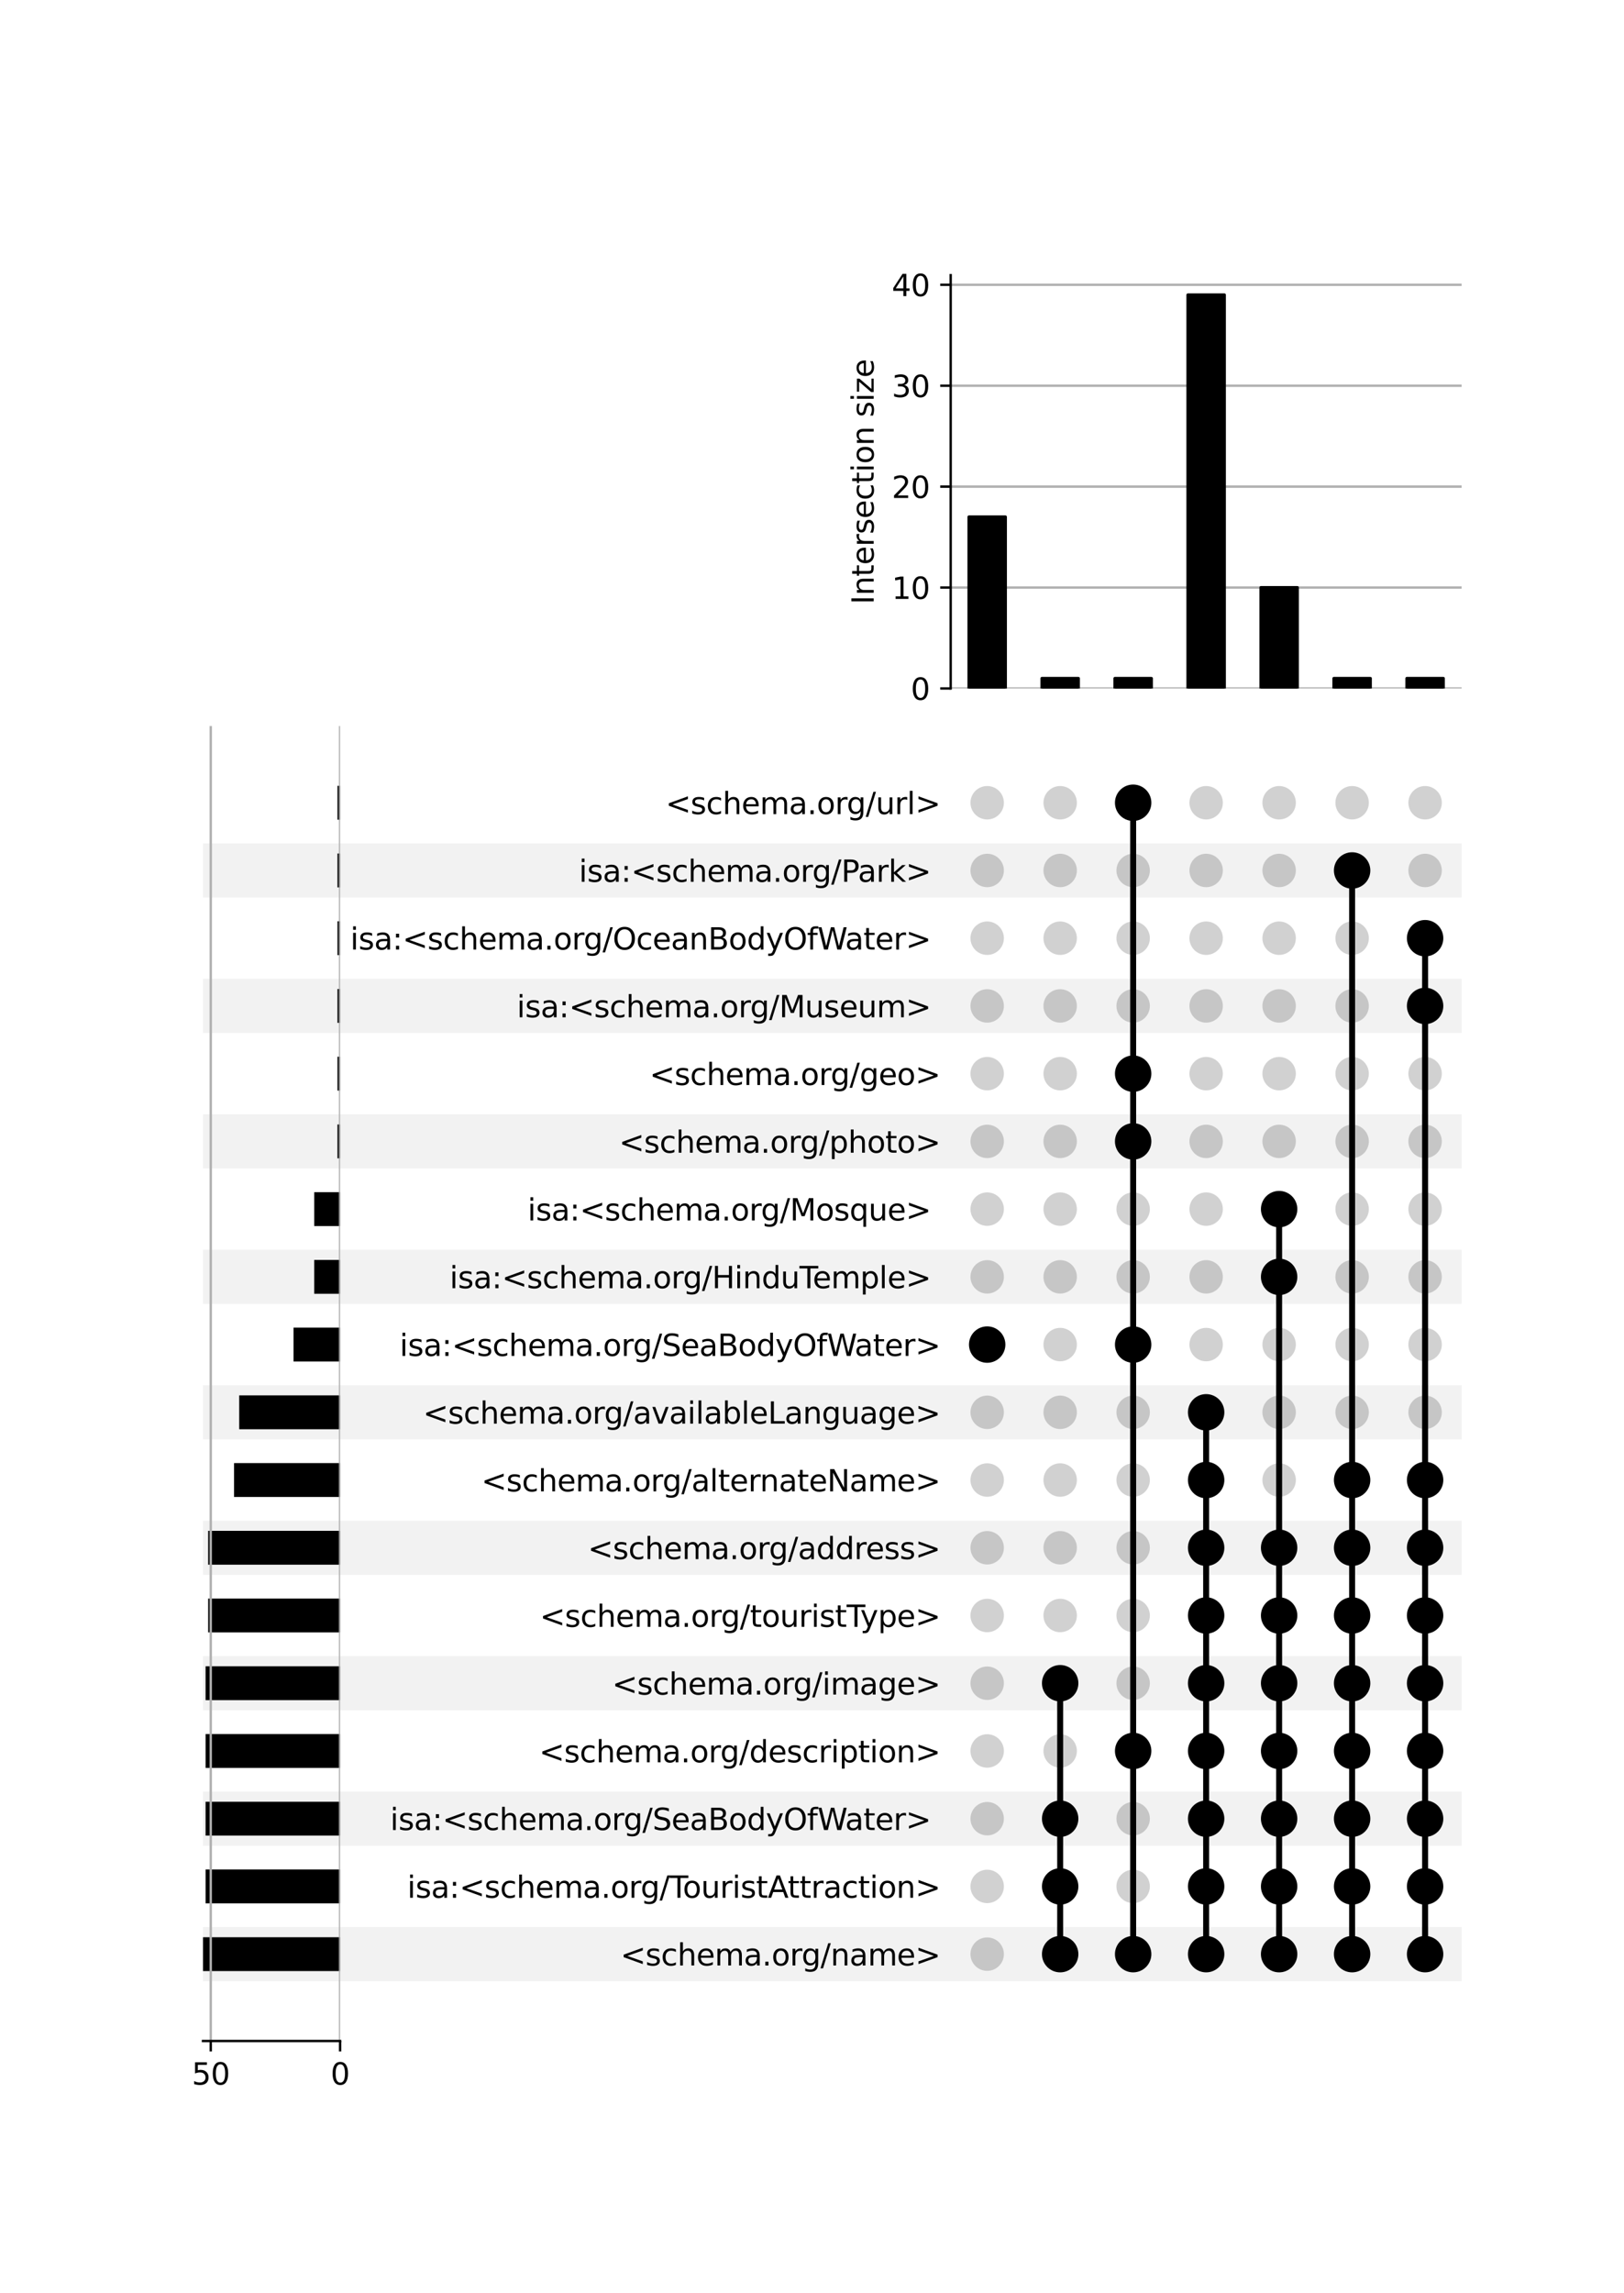 <?xml version="1.0" encoding="utf-8" standalone="no"?>
<!DOCTYPE svg PUBLIC "-//W3C//DTD SVG 1.1//EN"
  "http://www.w3.org/Graphics/SVG/1.1/DTD/svg11.dtd">
<svg xmlns:xlink="http://www.w3.org/1999/xlink" width="544pt" height="768pt" viewBox="0 0 544 768" xmlns="http://www.w3.org/2000/svg" version="1.1">
 <defs>
  <style type="text/css">*{stroke-linejoin: round; stroke-linecap: butt}</style>
 </defs>
 <g id="figure_1">
  <g id="patch_1">
   <path d="M 0 768 
L 544 768 
L 544 0 
L 0 0 
z
" style="fill: #ffffff"/>
  </g>
  <g id="axes_1">
   <g id="patch_2">
    <path d="M 68 663.503 
L 489.6 663.503 
L 489.6 645.357 
L 68 645.357 
z
" clip-path="url(#p944f0bc428)" style="fill-opacity: 0.051"/>
   </g>
   <g id="patch_3">
    <path d="M 68 618.139 
L 489.6 618.139 
L 489.6 599.993 
L 68 599.993 
z
" clip-path="url(#p944f0bc428)" style="fill-opacity: 0.051"/>
   </g>
   <g id="patch_4">
    <path d="M 68 572.774 
L 489.6 572.774 
L 489.6 554.629 
L 68 554.629 
z
" clip-path="url(#p944f0bc428)" style="fill-opacity: 0.051"/>
   </g>
   <g id="patch_5">
    <path d="M 68 527.41 
L 489.6 527.41 
L 489.6 509.264 
L 68 509.264 
z
" clip-path="url(#p944f0bc428)" style="fill-opacity: 0.051"/>
   </g>
   <g id="patch_6">
    <path d="M 68 482.046 
L 489.6 482.046 
L 489.6 463.9 
L 68 463.9 
z
" clip-path="url(#p944f0bc428)" style="fill-opacity: 0.051"/>
   </g>
   <g id="patch_7">
    <path d="M 68 436.681 
L 489.6 436.681 
L 489.6 418.535 
L 68 418.535 
z
" clip-path="url(#p944f0bc428)" style="fill-opacity: 0.051"/>
   </g>
   <g id="patch_8">
    <path d="M 68 391.317 
L 489.6 391.317 
L 489.6 373.171 
L 68 373.171 
z
" clip-path="url(#p944f0bc428)" style="fill-opacity: 0.051"/>
   </g>
   <g id="patch_9">
    <path d="M 68 345.952 
L 489.6 345.952 
L 489.6 327.807 
L 68 327.807 
z
" clip-path="url(#p944f0bc428)" style="fill-opacity: 0.051"/>
   </g>
   <g id="patch_10">
    <path d="M 68 300.588 
L 489.6 300.588 
L 489.6 282.442 
L 68 282.442 
z
" clip-path="url(#p944f0bc428)" style="fill-opacity: 0.051"/>
   </g>
   <g id="matplotlib.axis_1"/>
   <g id="matplotlib.axis_2">
    <g id="ytick_1"/>
    <g id="ytick_2"/>
    <g id="ytick_3"/>
    <g id="ytick_4"/>
    <g id="ytick_5"/>
    <g id="ytick_6"/>
    <g id="ytick_7"/>
    <g id="ytick_8"/>
    <g id="ytick_9"/>
    <g id="ytick_10"/>
    <g id="ytick_11"/>
    <g id="ytick_12"/>
    <g id="ytick_13"/>
    <g id="ytick_14"/>
    <g id="ytick_15"/>
    <g id="ytick_16"/>
    <g id="ytick_17"/>
    <g id="ytick_18"/>
   </g>
  </g>
  <g id="axes_2">
   <g id="matplotlib.axis_3">
    <g id="ytick_19">
     <g id="line2d_1"/>
     <g id="text_1">
      <!-- &lt;schema.org/name&gt; -->
      <g transform="translate(207.82 658.229) scale(0.1 -0.1)">
       <defs>
        <path id="DejaVuSans-3c" d="M 4684 3150 
L 1459 2003 
L 4684 863 
L 4684 294 
L 678 1747 
L 678 2266 
L 4684 3719 
L 4684 3150 
z
" transform="scale(0.016)"/>
        <path id="DejaVuSans-73" d="M 2834 3397 
L 2834 2853 
Q 2591 2978 2328 3040 
Q 2066 3103 1784 3103 
Q 1356 3103 1142 2972 
Q 928 2841 928 2578 
Q 928 2378 1081 2264 
Q 1234 2150 1697 2047 
L 1894 2003 
Q 2506 1872 2764 1633 
Q 3022 1394 3022 966 
Q 3022 478 2636 193 
Q 2250 -91 1575 -91 
Q 1294 -91 989 -36 
Q 684 19 347 128 
L 347 722 
Q 666 556 975 473 
Q 1284 391 1588 391 
Q 1994 391 2212 530 
Q 2431 669 2431 922 
Q 2431 1156 2273 1281 
Q 2116 1406 1581 1522 
L 1381 1569 
Q 847 1681 609 1914 
Q 372 2147 372 2553 
Q 372 3047 722 3315 
Q 1072 3584 1716 3584 
Q 2034 3584 2315 3537 
Q 2597 3491 2834 3397 
z
" transform="scale(0.016)"/>
        <path id="DejaVuSans-63" d="M 3122 3366 
L 3122 2828 
Q 2878 2963 2633 3030 
Q 2388 3097 2138 3097 
Q 1578 3097 1268 2742 
Q 959 2388 959 1747 
Q 959 1106 1268 751 
Q 1578 397 2138 397 
Q 2388 397 2633 464 
Q 2878 531 3122 666 
L 3122 134 
Q 2881 22 2623 -34 
Q 2366 -91 2075 -91 
Q 1284 -91 818 406 
Q 353 903 353 1747 
Q 353 2603 823 3093 
Q 1294 3584 2113 3584 
Q 2378 3584 2631 3529 
Q 2884 3475 3122 3366 
z
" transform="scale(0.016)"/>
        <path id="DejaVuSans-68" d="M 3513 2113 
L 3513 0 
L 2938 0 
L 2938 2094 
Q 2938 2591 2744 2837 
Q 2550 3084 2163 3084 
Q 1697 3084 1428 2787 
Q 1159 2491 1159 1978 
L 1159 0 
L 581 0 
L 581 4863 
L 1159 4863 
L 1159 2956 
Q 1366 3272 1645 3428 
Q 1925 3584 2291 3584 
Q 2894 3584 3203 3211 
Q 3513 2838 3513 2113 
z
" transform="scale(0.016)"/>
        <path id="DejaVuSans-65" d="M 3597 1894 
L 3597 1613 
L 953 1613 
Q 991 1019 1311 708 
Q 1631 397 2203 397 
Q 2534 397 2845 478 
Q 3156 559 3463 722 
L 3463 178 
Q 3153 47 2828 -22 
Q 2503 -91 2169 -91 
Q 1331 -91 842 396 
Q 353 884 353 1716 
Q 353 2575 817 3079 
Q 1281 3584 2069 3584 
Q 2775 3584 3186 3129 
Q 3597 2675 3597 1894 
z
M 3022 2063 
Q 3016 2534 2758 2815 
Q 2500 3097 2075 3097 
Q 1594 3097 1305 2825 
Q 1016 2553 972 2059 
L 3022 2063 
z
" transform="scale(0.016)"/>
        <path id="DejaVuSans-6d" d="M 3328 2828 
Q 3544 3216 3844 3400 
Q 4144 3584 4550 3584 
Q 5097 3584 5394 3201 
Q 5691 2819 5691 2113 
L 5691 0 
L 5113 0 
L 5113 2094 
Q 5113 2597 4934 2840 
Q 4756 3084 4391 3084 
Q 3944 3084 3684 2787 
Q 3425 2491 3425 1978 
L 3425 0 
L 2847 0 
L 2847 2094 
Q 2847 2600 2669 2842 
Q 2491 3084 2119 3084 
Q 1678 3084 1418 2786 
Q 1159 2488 1159 1978 
L 1159 0 
L 581 0 
L 581 3500 
L 1159 3500 
L 1159 2956 
Q 1356 3278 1631 3431 
Q 1906 3584 2284 3584 
Q 2666 3584 2933 3390 
Q 3200 3197 3328 2828 
z
" transform="scale(0.016)"/>
        <path id="DejaVuSans-61" d="M 2194 1759 
Q 1497 1759 1228 1600 
Q 959 1441 959 1056 
Q 959 750 1161 570 
Q 1363 391 1709 391 
Q 2188 391 2477 730 
Q 2766 1069 2766 1631 
L 2766 1759 
L 2194 1759 
z
M 3341 1997 
L 3341 0 
L 2766 0 
L 2766 531 
Q 2569 213 2275 61 
Q 1981 -91 1556 -91 
Q 1019 -91 701 211 
Q 384 513 384 1019 
Q 384 1609 779 1909 
Q 1175 2209 1959 2209 
L 2766 2209 
L 2766 2266 
Q 2766 2663 2505 2880 
Q 2244 3097 1772 3097 
Q 1472 3097 1187 3025 
Q 903 2953 641 2809 
L 641 3341 
Q 956 3463 1253 3523 
Q 1550 3584 1831 3584 
Q 2591 3584 2966 3190 
Q 3341 2797 3341 1997 
z
" transform="scale(0.016)"/>
        <path id="DejaVuSans-2e" d="M 684 794 
L 1344 794 
L 1344 0 
L 684 0 
L 684 794 
z
" transform="scale(0.016)"/>
        <path id="DejaVuSans-6f" d="M 1959 3097 
Q 1497 3097 1228 2736 
Q 959 2375 959 1747 
Q 959 1119 1226 758 
Q 1494 397 1959 397 
Q 2419 397 2687 759 
Q 2956 1122 2956 1747 
Q 2956 2369 2687 2733 
Q 2419 3097 1959 3097 
z
M 1959 3584 
Q 2709 3584 3137 3096 
Q 3566 2609 3566 1747 
Q 3566 888 3137 398 
Q 2709 -91 1959 -91 
Q 1206 -91 779 398 
Q 353 888 353 1747 
Q 353 2609 779 3096 
Q 1206 3584 1959 3584 
z
" transform="scale(0.016)"/>
        <path id="DejaVuSans-72" d="M 2631 2963 
Q 2534 3019 2420 3045 
Q 2306 3072 2169 3072 
Q 1681 3072 1420 2755 
Q 1159 2438 1159 1844 
L 1159 0 
L 581 0 
L 581 3500 
L 1159 3500 
L 1159 2956 
Q 1341 3275 1631 3429 
Q 1922 3584 2338 3584 
Q 2397 3584 2469 3576 
Q 2541 3569 2628 3553 
L 2631 2963 
z
" transform="scale(0.016)"/>
        <path id="DejaVuSans-67" d="M 2906 1791 
Q 2906 2416 2648 2759 
Q 2391 3103 1925 3103 
Q 1463 3103 1205 2759 
Q 947 2416 947 1791 
Q 947 1169 1205 825 
Q 1463 481 1925 481 
Q 2391 481 2648 825 
Q 2906 1169 2906 1791 
z
M 3481 434 
Q 3481 -459 3084 -895 
Q 2688 -1331 1869 -1331 
Q 1566 -1331 1297 -1286 
Q 1028 -1241 775 -1147 
L 775 -588 
Q 1028 -725 1275 -790 
Q 1522 -856 1778 -856 
Q 2344 -856 2625 -561 
Q 2906 -266 2906 331 
L 2906 616 
Q 2728 306 2450 153 
Q 2172 0 1784 0 
Q 1141 0 747 490 
Q 353 981 353 1791 
Q 353 2603 747 3093 
Q 1141 3584 1784 3584 
Q 2172 3584 2450 3431 
Q 2728 3278 2906 2969 
L 2906 3500 
L 3481 3500 
L 3481 434 
z
" transform="scale(0.016)"/>
        <path id="DejaVuSans-2f" d="M 1625 4666 
L 2156 4666 
L 531 -594 
L 0 -594 
L 1625 4666 
z
" transform="scale(0.016)"/>
        <path id="DejaVuSans-6e" d="M 3513 2113 
L 3513 0 
L 2938 0 
L 2938 2094 
Q 2938 2591 2744 2837 
Q 2550 3084 2163 3084 
Q 1697 3084 1428 2787 
Q 1159 2491 1159 1978 
L 1159 0 
L 581 0 
L 581 3500 
L 1159 3500 
L 1159 2956 
Q 1366 3272 1645 3428 
Q 1925 3584 2291 3584 
Q 2894 3584 3203 3211 
Q 3513 2838 3513 2113 
z
" transform="scale(0.016)"/>
        <path id="DejaVuSans-3e" d="M 678 3150 
L 678 3719 
L 4684 2266 
L 4684 1747 
L 678 294 
L 678 863 
L 3897 2003 
L 678 3150 
z
" transform="scale(0.016)"/>
       </defs>
       <use xlink:href="#DejaVuSans-3c"/>
       <use xlink:href="#DejaVuSans-73" x="83.789"/>
       <use xlink:href="#DejaVuSans-63" x="135.889"/>
       <use xlink:href="#DejaVuSans-68" x="190.869"/>
       <use xlink:href="#DejaVuSans-65" x="254.248"/>
       <use xlink:href="#DejaVuSans-6d" x="315.771"/>
       <use xlink:href="#DejaVuSans-61" x="413.184"/>
       <use xlink:href="#DejaVuSans-2e" x="474.463"/>
       <use xlink:href="#DejaVuSans-6f" x="506.25"/>
       <use xlink:href="#DejaVuSans-72" x="567.432"/>
       <use xlink:href="#DejaVuSans-67" x="606.795"/>
       <use xlink:href="#DejaVuSans-2f" x="670.271"/>
       <use xlink:href="#DejaVuSans-6e" x="703.963"/>
       <use xlink:href="#DejaVuSans-61" x="767.342"/>
       <use xlink:href="#DejaVuSans-6d" x="828.621"/>
       <use xlink:href="#DejaVuSans-65" x="926.033"/>
       <use xlink:href="#DejaVuSans-3e" x="987.557"/>
      </g>
     </g>
    </g>
    <g id="ytick_20">
     <g id="line2d_2"/>
     <g id="text_2">
      <!-- isa:&lt;schema.org/TouristAttraction&gt; -->
      <g transform="translate(136.413 635.547) scale(0.1 -0.1)">
       <defs>
        <path id="DejaVuSans-69" d="M 603 3500 
L 1178 3500 
L 1178 0 
L 603 0 
L 603 3500 
z
M 603 4863 
L 1178 4863 
L 1178 4134 
L 603 4134 
L 603 4863 
z
" transform="scale(0.016)"/>
        <path id="DejaVuSans-3a" d="M 750 794 
L 1409 794 
L 1409 0 
L 750 0 
L 750 794 
z
M 750 3309 
L 1409 3309 
L 1409 2516 
L 750 2516 
L 750 3309 
z
" transform="scale(0.016)"/>
        <path id="DejaVuSans-54" d="M -19 4666 
L 3928 4666 
L 3928 4134 
L 2272 4134 
L 2272 0 
L 1638 0 
L 1638 4134 
L -19 4134 
L -19 4666 
z
" transform="scale(0.016)"/>
        <path id="DejaVuSans-75" d="M 544 1381 
L 544 3500 
L 1119 3500 
L 1119 1403 
Q 1119 906 1312 657 
Q 1506 409 1894 409 
Q 2359 409 2629 706 
Q 2900 1003 2900 1516 
L 2900 3500 
L 3475 3500 
L 3475 0 
L 2900 0 
L 2900 538 
Q 2691 219 2414 64 
Q 2138 -91 1772 -91 
Q 1169 -91 856 284 
Q 544 659 544 1381 
z
M 1991 3584 
L 1991 3584 
z
" transform="scale(0.016)"/>
        <path id="DejaVuSans-74" d="M 1172 4494 
L 1172 3500 
L 2356 3500 
L 2356 3053 
L 1172 3053 
L 1172 1153 
Q 1172 725 1289 603 
Q 1406 481 1766 481 
L 2356 481 
L 2356 0 
L 1766 0 
Q 1100 0 847 248 
Q 594 497 594 1153 
L 594 3053 
L 172 3053 
L 172 3500 
L 594 3500 
L 594 4494 
L 1172 4494 
z
" transform="scale(0.016)"/>
        <path id="DejaVuSans-41" d="M 2188 4044 
L 1331 1722 
L 3047 1722 
L 2188 4044 
z
M 1831 4666 
L 2547 4666 
L 4325 0 
L 3669 0 
L 3244 1197 
L 1141 1197 
L 716 0 
L 50 0 
L 1831 4666 
z
" transform="scale(0.016)"/>
       </defs>
       <use xlink:href="#DejaVuSans-69"/>
       <use xlink:href="#DejaVuSans-73" x="27.783"/>
       <use xlink:href="#DejaVuSans-61" x="79.883"/>
       <use xlink:href="#DejaVuSans-3a" x="141.162"/>
       <use xlink:href="#DejaVuSans-3c" x="174.854"/>
       <use xlink:href="#DejaVuSans-73" x="258.643"/>
       <use xlink:href="#DejaVuSans-63" x="310.742"/>
       <use xlink:href="#DejaVuSans-68" x="365.723"/>
       <use xlink:href="#DejaVuSans-65" x="429.102"/>
       <use xlink:href="#DejaVuSans-6d" x="490.625"/>
       <use xlink:href="#DejaVuSans-61" x="588.037"/>
       <use xlink:href="#DejaVuSans-2e" x="649.316"/>
       <use xlink:href="#DejaVuSans-6f" x="681.104"/>
       <use xlink:href="#DejaVuSans-72" x="742.285"/>
       <use xlink:href="#DejaVuSans-67" x="781.648"/>
       <use xlink:href="#DejaVuSans-2f" x="845.125"/>
       <use xlink:href="#DejaVuSans-54" x="878.816"/>
       <use xlink:href="#DejaVuSans-6f" x="922.9"/>
       <use xlink:href="#DejaVuSans-75" x="984.082"/>
       <use xlink:href="#DejaVuSans-72" x="1047.461"/>
       <use xlink:href="#DejaVuSans-69" x="1088.574"/>
       <use xlink:href="#DejaVuSans-73" x="1116.357"/>
       <use xlink:href="#DejaVuSans-74" x="1168.457"/>
       <use xlink:href="#DejaVuSans-41" x="1207.666"/>
       <use xlink:href="#DejaVuSans-74" x="1274.324"/>
       <use xlink:href="#DejaVuSans-74" x="1313.533"/>
       <use xlink:href="#DejaVuSans-72" x="1352.742"/>
       <use xlink:href="#DejaVuSans-61" x="1393.855"/>
       <use xlink:href="#DejaVuSans-63" x="1455.135"/>
       <use xlink:href="#DejaVuSans-74" x="1510.115"/>
       <use xlink:href="#DejaVuSans-69" x="1549.324"/>
       <use xlink:href="#DejaVuSans-6f" x="1577.107"/>
       <use xlink:href="#DejaVuSans-6e" x="1638.289"/>
       <use xlink:href="#DejaVuSans-3e" x="1701.668"/>
      </g>
     </g>
    </g>
    <g id="ytick_21">
     <g id="line2d_3"/>
     <g id="text_3">
      <!-- isa:&lt;schema.org/SeaBodyOfWater&gt;  -->
      <g transform="translate(130.685 612.865) scale(0.1 -0.1)">
       <defs>
        <path id="DejaVuSans-53" d="M 3425 4513 
L 3425 3897 
Q 3066 4069 2747 4153 
Q 2428 4238 2131 4238 
Q 1616 4238 1336 4038 
Q 1056 3838 1056 3469 
Q 1056 3159 1242 3001 
Q 1428 2844 1947 2747 
L 2328 2669 
Q 3034 2534 3370 2195 
Q 3706 1856 3706 1288 
Q 3706 609 3251 259 
Q 2797 -91 1919 -91 
Q 1588 -91 1214 -16 
Q 841 59 441 206 
L 441 856 
Q 825 641 1194 531 
Q 1563 422 1919 422 
Q 2459 422 2753 634 
Q 3047 847 3047 1241 
Q 3047 1584 2836 1778 
Q 2625 1972 2144 2069 
L 1759 2144 
Q 1053 2284 737 2584 
Q 422 2884 422 3419 
Q 422 4038 858 4394 
Q 1294 4750 2059 4750 
Q 2388 4750 2728 4690 
Q 3069 4631 3425 4513 
z
" transform="scale(0.016)"/>
        <path id="DejaVuSans-42" d="M 1259 2228 
L 1259 519 
L 2272 519 
Q 2781 519 3026 730 
Q 3272 941 3272 1375 
Q 3272 1813 3026 2020 
Q 2781 2228 2272 2228 
L 1259 2228 
z
M 1259 4147 
L 1259 2741 
L 2194 2741 
Q 2656 2741 2882 2914 
Q 3109 3088 3109 3444 
Q 3109 3797 2882 3972 
Q 2656 4147 2194 4147 
L 1259 4147 
z
M 628 4666 
L 2241 4666 
Q 2963 4666 3353 4366 
Q 3744 4066 3744 3513 
Q 3744 3084 3544 2831 
Q 3344 2578 2956 2516 
Q 3422 2416 3680 2098 
Q 3938 1781 3938 1306 
Q 3938 681 3513 340 
Q 3088 0 2303 0 
L 628 0 
L 628 4666 
z
" transform="scale(0.016)"/>
        <path id="DejaVuSans-64" d="M 2906 2969 
L 2906 4863 
L 3481 4863 
L 3481 0 
L 2906 0 
L 2906 525 
Q 2725 213 2448 61 
Q 2172 -91 1784 -91 
Q 1150 -91 751 415 
Q 353 922 353 1747 
Q 353 2572 751 3078 
Q 1150 3584 1784 3584 
Q 2172 3584 2448 3432 
Q 2725 3281 2906 2969 
z
M 947 1747 
Q 947 1113 1208 752 
Q 1469 391 1925 391 
Q 2381 391 2643 752 
Q 2906 1113 2906 1747 
Q 2906 2381 2643 2742 
Q 2381 3103 1925 3103 
Q 1469 3103 1208 2742 
Q 947 2381 947 1747 
z
" transform="scale(0.016)"/>
        <path id="DejaVuSans-79" d="M 2059 -325 
Q 1816 -950 1584 -1140 
Q 1353 -1331 966 -1331 
L 506 -1331 
L 506 -850 
L 844 -850 
Q 1081 -850 1212 -737 
Q 1344 -625 1503 -206 
L 1606 56 
L 191 3500 
L 800 3500 
L 1894 763 
L 2988 3500 
L 3597 3500 
L 2059 -325 
z
" transform="scale(0.016)"/>
        <path id="DejaVuSans-4f" d="M 2522 4238 
Q 1834 4238 1429 3725 
Q 1025 3213 1025 2328 
Q 1025 1447 1429 934 
Q 1834 422 2522 422 
Q 3209 422 3611 934 
Q 4013 1447 4013 2328 
Q 4013 3213 3611 3725 
Q 3209 4238 2522 4238 
z
M 2522 4750 
Q 3503 4750 4090 4092 
Q 4678 3434 4678 2328 
Q 4678 1225 4090 567 
Q 3503 -91 2522 -91 
Q 1538 -91 948 565 
Q 359 1222 359 2328 
Q 359 3434 948 4092 
Q 1538 4750 2522 4750 
z
" transform="scale(0.016)"/>
        <path id="DejaVuSans-66" d="M 2375 4863 
L 2375 4384 
L 1825 4384 
Q 1516 4384 1395 4259 
Q 1275 4134 1275 3809 
L 1275 3500 
L 2222 3500 
L 2222 3053 
L 1275 3053 
L 1275 0 
L 697 0 
L 697 3053 
L 147 3053 
L 147 3500 
L 697 3500 
L 697 3744 
Q 697 4328 969 4595 
Q 1241 4863 1831 4863 
L 2375 4863 
z
" transform="scale(0.016)"/>
        <path id="DejaVuSans-57" d="M 213 4666 
L 850 4666 
L 1831 722 
L 2809 4666 
L 3519 4666 
L 4500 722 
L 5478 4666 
L 6119 4666 
L 4947 0 
L 4153 0 
L 3169 4050 
L 2175 0 
L 1381 0 
L 213 4666 
z
" transform="scale(0.016)"/>
        <path id="DejaVuSans-20" transform="scale(0.016)"/>
       </defs>
       <use xlink:href="#DejaVuSans-69"/>
       <use xlink:href="#DejaVuSans-73" x="27.783"/>
       <use xlink:href="#DejaVuSans-61" x="79.883"/>
       <use xlink:href="#DejaVuSans-3a" x="141.162"/>
       <use xlink:href="#DejaVuSans-3c" x="174.854"/>
       <use xlink:href="#DejaVuSans-73" x="258.643"/>
       <use xlink:href="#DejaVuSans-63" x="310.742"/>
       <use xlink:href="#DejaVuSans-68" x="365.723"/>
       <use xlink:href="#DejaVuSans-65" x="429.102"/>
       <use xlink:href="#DejaVuSans-6d" x="490.625"/>
       <use xlink:href="#DejaVuSans-61" x="588.037"/>
       <use xlink:href="#DejaVuSans-2e" x="649.316"/>
       <use xlink:href="#DejaVuSans-6f" x="681.104"/>
       <use xlink:href="#DejaVuSans-72" x="742.285"/>
       <use xlink:href="#DejaVuSans-67" x="781.648"/>
       <use xlink:href="#DejaVuSans-2f" x="845.125"/>
       <use xlink:href="#DejaVuSans-53" x="878.816"/>
       <use xlink:href="#DejaVuSans-65" x="942.293"/>
       <use xlink:href="#DejaVuSans-61" x="1003.816"/>
       <use xlink:href="#DejaVuSans-42" x="1065.096"/>
       <use xlink:href="#DejaVuSans-6f" x="1133.699"/>
       <use xlink:href="#DejaVuSans-64" x="1194.881"/>
       <use xlink:href="#DejaVuSans-79" x="1258.357"/>
       <use xlink:href="#DejaVuSans-4f" x="1317.537"/>
       <use xlink:href="#DejaVuSans-66" x="1396.248"/>
       <use xlink:href="#DejaVuSans-57" x="1431.453"/>
       <use xlink:href="#DejaVuSans-61" x="1523.955"/>
       <use xlink:href="#DejaVuSans-74" x="1585.234"/>
       <use xlink:href="#DejaVuSans-65" x="1624.443"/>
       <use xlink:href="#DejaVuSans-72" x="1685.967"/>
       <use xlink:href="#DejaVuSans-3e" x="1727.08"/>
       <use xlink:href="#DejaVuSans-20" x="1810.869"/>
      </g>
     </g>
    </g>
    <g id="ytick_22">
     <g id="line2d_4"/>
     <g id="text_4">
      <!-- &lt;schema.org/description&gt; -->
      <g transform="translate(180.577 590.183) scale(0.1 -0.1)">
       <defs>
        <path id="DejaVuSans-70" d="M 1159 525 
L 1159 -1331 
L 581 -1331 
L 581 3500 
L 1159 3500 
L 1159 2969 
Q 1341 3281 1617 3432 
Q 1894 3584 2278 3584 
Q 2916 3584 3314 3078 
Q 3713 2572 3713 1747 
Q 3713 922 3314 415 
Q 2916 -91 2278 -91 
Q 1894 -91 1617 61 
Q 1341 213 1159 525 
z
M 3116 1747 
Q 3116 2381 2855 2742 
Q 2594 3103 2138 3103 
Q 1681 3103 1420 2742 
Q 1159 2381 1159 1747 
Q 1159 1113 1420 752 
Q 1681 391 2138 391 
Q 2594 391 2855 752 
Q 3116 1113 3116 1747 
z
" transform="scale(0.016)"/>
       </defs>
       <use xlink:href="#DejaVuSans-3c"/>
       <use xlink:href="#DejaVuSans-73" x="83.789"/>
       <use xlink:href="#DejaVuSans-63" x="135.889"/>
       <use xlink:href="#DejaVuSans-68" x="190.869"/>
       <use xlink:href="#DejaVuSans-65" x="254.248"/>
       <use xlink:href="#DejaVuSans-6d" x="315.771"/>
       <use xlink:href="#DejaVuSans-61" x="413.184"/>
       <use xlink:href="#DejaVuSans-2e" x="474.463"/>
       <use xlink:href="#DejaVuSans-6f" x="506.25"/>
       <use xlink:href="#DejaVuSans-72" x="567.432"/>
       <use xlink:href="#DejaVuSans-67" x="606.795"/>
       <use xlink:href="#DejaVuSans-2f" x="670.271"/>
       <use xlink:href="#DejaVuSans-64" x="703.963"/>
       <use xlink:href="#DejaVuSans-65" x="767.439"/>
       <use xlink:href="#DejaVuSans-73" x="828.963"/>
       <use xlink:href="#DejaVuSans-63" x="881.062"/>
       <use xlink:href="#DejaVuSans-72" x="936.043"/>
       <use xlink:href="#DejaVuSans-69" x="977.156"/>
       <use xlink:href="#DejaVuSans-70" x="1004.939"/>
       <use xlink:href="#DejaVuSans-74" x="1068.416"/>
       <use xlink:href="#DejaVuSans-69" x="1107.625"/>
       <use xlink:href="#DejaVuSans-6f" x="1135.408"/>
       <use xlink:href="#DejaVuSans-6e" x="1196.59"/>
       <use xlink:href="#DejaVuSans-3e" x="1259.969"/>
      </g>
     </g>
    </g>
    <g id="ytick_23">
     <g id="line2d_5"/>
     <g id="text_5">
      <!-- &lt;schema.org/image&gt; -->
      <g transform="translate(205.03 567.501) scale(0.1 -0.1)">
       <use xlink:href="#DejaVuSans-3c"/>
       <use xlink:href="#DejaVuSans-73" x="83.789"/>
       <use xlink:href="#DejaVuSans-63" x="135.889"/>
       <use xlink:href="#DejaVuSans-68" x="190.869"/>
       <use xlink:href="#DejaVuSans-65" x="254.248"/>
       <use xlink:href="#DejaVuSans-6d" x="315.771"/>
       <use xlink:href="#DejaVuSans-61" x="413.184"/>
       <use xlink:href="#DejaVuSans-2e" x="474.463"/>
       <use xlink:href="#DejaVuSans-6f" x="506.25"/>
       <use xlink:href="#DejaVuSans-72" x="567.432"/>
       <use xlink:href="#DejaVuSans-67" x="606.795"/>
       <use xlink:href="#DejaVuSans-2f" x="670.271"/>
       <use xlink:href="#DejaVuSans-69" x="703.963"/>
       <use xlink:href="#DejaVuSans-6d" x="731.746"/>
       <use xlink:href="#DejaVuSans-61" x="829.158"/>
       <use xlink:href="#DejaVuSans-67" x="890.438"/>
       <use xlink:href="#DejaVuSans-65" x="953.914"/>
       <use xlink:href="#DejaVuSans-3e" x="1015.438"/>
      </g>
     </g>
    </g>
    <g id="ytick_24">
     <g id="line2d_6"/>
     <g id="text_6">
      <!-- &lt;schema.org/touristType&gt; -->
      <g transform="translate(180.818 544.818) scale(0.1 -0.1)">
       <use xlink:href="#DejaVuSans-3c"/>
       <use xlink:href="#DejaVuSans-73" x="83.789"/>
       <use xlink:href="#DejaVuSans-63" x="135.889"/>
       <use xlink:href="#DejaVuSans-68" x="190.869"/>
       <use xlink:href="#DejaVuSans-65" x="254.248"/>
       <use xlink:href="#DejaVuSans-6d" x="315.771"/>
       <use xlink:href="#DejaVuSans-61" x="413.184"/>
       <use xlink:href="#DejaVuSans-2e" x="474.463"/>
       <use xlink:href="#DejaVuSans-6f" x="506.25"/>
       <use xlink:href="#DejaVuSans-72" x="567.432"/>
       <use xlink:href="#DejaVuSans-67" x="606.795"/>
       <use xlink:href="#DejaVuSans-2f" x="670.271"/>
       <use xlink:href="#DejaVuSans-74" x="703.963"/>
       <use xlink:href="#DejaVuSans-6f" x="743.172"/>
       <use xlink:href="#DejaVuSans-75" x="804.354"/>
       <use xlink:href="#DejaVuSans-72" x="867.732"/>
       <use xlink:href="#DejaVuSans-69" x="908.846"/>
       <use xlink:href="#DejaVuSans-73" x="936.629"/>
       <use xlink:href="#DejaVuSans-74" x="988.729"/>
       <use xlink:href="#DejaVuSans-54" x="1027.938"/>
       <use xlink:href="#DejaVuSans-79" x="1073.396"/>
       <use xlink:href="#DejaVuSans-70" x="1132.576"/>
       <use xlink:href="#DejaVuSans-65" x="1196.053"/>
       <use xlink:href="#DejaVuSans-3e" x="1257.576"/>
      </g>
     </g>
    </g>
    <g id="ytick_25">
     <g id="line2d_7"/>
     <g id="text_7">
      <!-- &lt;schema.org/address&gt; -->
      <g transform="translate(196.896 522.136) scale(0.1 -0.1)">
       <use xlink:href="#DejaVuSans-3c"/>
       <use xlink:href="#DejaVuSans-73" x="83.789"/>
       <use xlink:href="#DejaVuSans-63" x="135.889"/>
       <use xlink:href="#DejaVuSans-68" x="190.869"/>
       <use xlink:href="#DejaVuSans-65" x="254.248"/>
       <use xlink:href="#DejaVuSans-6d" x="315.771"/>
       <use xlink:href="#DejaVuSans-61" x="413.184"/>
       <use xlink:href="#DejaVuSans-2e" x="474.463"/>
       <use xlink:href="#DejaVuSans-6f" x="506.25"/>
       <use xlink:href="#DejaVuSans-72" x="567.432"/>
       <use xlink:href="#DejaVuSans-67" x="606.795"/>
       <use xlink:href="#DejaVuSans-2f" x="670.271"/>
       <use xlink:href="#DejaVuSans-61" x="703.963"/>
       <use xlink:href="#DejaVuSans-64" x="765.242"/>
       <use xlink:href="#DejaVuSans-64" x="828.719"/>
       <use xlink:href="#DejaVuSans-72" x="892.195"/>
       <use xlink:href="#DejaVuSans-65" x="931.059"/>
       <use xlink:href="#DejaVuSans-73" x="992.582"/>
       <use xlink:href="#DejaVuSans-73" x="1044.682"/>
       <use xlink:href="#DejaVuSans-3e" x="1096.781"/>
      </g>
     </g>
    </g>
    <g id="ytick_26">
     <g id="line2d_8"/>
     <g id="text_8">
      <!-- &lt;schema.org/alternateName&gt; -->
      <g transform="translate(161.221 499.454) scale(0.1 -0.1)">
       <defs>
        <path id="DejaVuSans-6c" d="M 603 4863 
L 1178 4863 
L 1178 0 
L 603 0 
L 603 4863 
z
" transform="scale(0.016)"/>
        <path id="DejaVuSans-4e" d="M 628 4666 
L 1478 4666 
L 3547 763 
L 3547 4666 
L 4159 4666 
L 4159 0 
L 3309 0 
L 1241 3903 
L 1241 0 
L 628 0 
L 628 4666 
z
" transform="scale(0.016)"/>
       </defs>
       <use xlink:href="#DejaVuSans-3c"/>
       <use xlink:href="#DejaVuSans-73" x="83.789"/>
       <use xlink:href="#DejaVuSans-63" x="135.889"/>
       <use xlink:href="#DejaVuSans-68" x="190.869"/>
       <use xlink:href="#DejaVuSans-65" x="254.248"/>
       <use xlink:href="#DejaVuSans-6d" x="315.771"/>
       <use xlink:href="#DejaVuSans-61" x="413.184"/>
       <use xlink:href="#DejaVuSans-2e" x="474.463"/>
       <use xlink:href="#DejaVuSans-6f" x="506.25"/>
       <use xlink:href="#DejaVuSans-72" x="567.432"/>
       <use xlink:href="#DejaVuSans-67" x="606.795"/>
       <use xlink:href="#DejaVuSans-2f" x="670.271"/>
       <use xlink:href="#DejaVuSans-61" x="703.963"/>
       <use xlink:href="#DejaVuSans-6c" x="765.242"/>
       <use xlink:href="#DejaVuSans-74" x="793.025"/>
       <use xlink:href="#DejaVuSans-65" x="832.234"/>
       <use xlink:href="#DejaVuSans-72" x="893.758"/>
       <use xlink:href="#DejaVuSans-6e" x="933.121"/>
       <use xlink:href="#DejaVuSans-61" x="996.5"/>
       <use xlink:href="#DejaVuSans-74" x="1057.779"/>
       <use xlink:href="#DejaVuSans-65" x="1096.988"/>
       <use xlink:href="#DejaVuSans-4e" x="1158.512"/>
       <use xlink:href="#DejaVuSans-61" x="1233.316"/>
       <use xlink:href="#DejaVuSans-6d" x="1294.596"/>
       <use xlink:href="#DejaVuSans-65" x="1392.008"/>
       <use xlink:href="#DejaVuSans-3e" x="1453.531"/>
      </g>
     </g>
    </g>
    <g id="ytick_27">
     <g id="line2d_9"/>
     <g id="text_9">
      <!-- &lt;schema.org/availableLanguage&gt; -->
      <g transform="translate(141.687 476.772) scale(0.1 -0.1)">
       <defs>
        <path id="DejaVuSans-76" d="M 191 3500 
L 800 3500 
L 1894 563 
L 2988 3500 
L 3597 3500 
L 2284 0 
L 1503 0 
L 191 3500 
z
" transform="scale(0.016)"/>
        <path id="DejaVuSans-62" d="M 3116 1747 
Q 3116 2381 2855 2742 
Q 2594 3103 2138 3103 
Q 1681 3103 1420 2742 
Q 1159 2381 1159 1747 
Q 1159 1113 1420 752 
Q 1681 391 2138 391 
Q 2594 391 2855 752 
Q 3116 1113 3116 1747 
z
M 1159 2969 
Q 1341 3281 1617 3432 
Q 1894 3584 2278 3584 
Q 2916 3584 3314 3078 
Q 3713 2572 3713 1747 
Q 3713 922 3314 415 
Q 2916 -91 2278 -91 
Q 1894 -91 1617 61 
Q 1341 213 1159 525 
L 1159 0 
L 581 0 
L 581 4863 
L 1159 4863 
L 1159 2969 
z
" transform="scale(0.016)"/>
        <path id="DejaVuSans-4c" d="M 628 4666 
L 1259 4666 
L 1259 531 
L 3531 531 
L 3531 0 
L 628 0 
L 628 4666 
z
" transform="scale(0.016)"/>
       </defs>
       <use xlink:href="#DejaVuSans-3c"/>
       <use xlink:href="#DejaVuSans-73" x="83.789"/>
       <use xlink:href="#DejaVuSans-63" x="135.889"/>
       <use xlink:href="#DejaVuSans-68" x="190.869"/>
       <use xlink:href="#DejaVuSans-65" x="254.248"/>
       <use xlink:href="#DejaVuSans-6d" x="315.771"/>
       <use xlink:href="#DejaVuSans-61" x="413.184"/>
       <use xlink:href="#DejaVuSans-2e" x="474.463"/>
       <use xlink:href="#DejaVuSans-6f" x="506.25"/>
       <use xlink:href="#DejaVuSans-72" x="567.432"/>
       <use xlink:href="#DejaVuSans-67" x="606.795"/>
       <use xlink:href="#DejaVuSans-2f" x="670.271"/>
       <use xlink:href="#DejaVuSans-61" x="703.963"/>
       <use xlink:href="#DejaVuSans-76" x="765.242"/>
       <use xlink:href="#DejaVuSans-61" x="824.422"/>
       <use xlink:href="#DejaVuSans-69" x="885.701"/>
       <use xlink:href="#DejaVuSans-6c" x="913.484"/>
       <use xlink:href="#DejaVuSans-61" x="941.268"/>
       <use xlink:href="#DejaVuSans-62" x="1002.547"/>
       <use xlink:href="#DejaVuSans-6c" x="1066.023"/>
       <use xlink:href="#DejaVuSans-65" x="1093.807"/>
       <use xlink:href="#DejaVuSans-4c" x="1155.33"/>
       <use xlink:href="#DejaVuSans-61" x="1211.043"/>
       <use xlink:href="#DejaVuSans-6e" x="1272.322"/>
       <use xlink:href="#DejaVuSans-67" x="1335.701"/>
       <use xlink:href="#DejaVuSans-75" x="1399.178"/>
       <use xlink:href="#DejaVuSans-61" x="1462.557"/>
       <use xlink:href="#DejaVuSans-67" x="1523.836"/>
       <use xlink:href="#DejaVuSans-65" x="1587.312"/>
       <use xlink:href="#DejaVuSans-3e" x="1648.836"/>
      </g>
     </g>
    </g>
    <g id="ytick_28">
     <g id="line2d_10"/>
     <g id="text_10">
      <!-- isa:&lt;schema.org/SeaBodyOfWater&gt; -->
      <g transform="translate(133.863 454.09) scale(0.1 -0.1)">
       <use xlink:href="#DejaVuSans-69"/>
       <use xlink:href="#DejaVuSans-73" x="27.783"/>
       <use xlink:href="#DejaVuSans-61" x="79.883"/>
       <use xlink:href="#DejaVuSans-3a" x="141.162"/>
       <use xlink:href="#DejaVuSans-3c" x="174.854"/>
       <use xlink:href="#DejaVuSans-73" x="258.643"/>
       <use xlink:href="#DejaVuSans-63" x="310.742"/>
       <use xlink:href="#DejaVuSans-68" x="365.723"/>
       <use xlink:href="#DejaVuSans-65" x="429.102"/>
       <use xlink:href="#DejaVuSans-6d" x="490.625"/>
       <use xlink:href="#DejaVuSans-61" x="588.037"/>
       <use xlink:href="#DejaVuSans-2e" x="649.316"/>
       <use xlink:href="#DejaVuSans-6f" x="681.104"/>
       <use xlink:href="#DejaVuSans-72" x="742.285"/>
       <use xlink:href="#DejaVuSans-67" x="781.648"/>
       <use xlink:href="#DejaVuSans-2f" x="845.125"/>
       <use xlink:href="#DejaVuSans-53" x="878.816"/>
       <use xlink:href="#DejaVuSans-65" x="942.293"/>
       <use xlink:href="#DejaVuSans-61" x="1003.816"/>
       <use xlink:href="#DejaVuSans-42" x="1065.096"/>
       <use xlink:href="#DejaVuSans-6f" x="1133.699"/>
       <use xlink:href="#DejaVuSans-64" x="1194.881"/>
       <use xlink:href="#DejaVuSans-79" x="1258.357"/>
       <use xlink:href="#DejaVuSans-4f" x="1317.537"/>
       <use xlink:href="#DejaVuSans-66" x="1396.248"/>
       <use xlink:href="#DejaVuSans-57" x="1431.453"/>
       <use xlink:href="#DejaVuSans-61" x="1523.955"/>
       <use xlink:href="#DejaVuSans-74" x="1585.234"/>
       <use xlink:href="#DejaVuSans-65" x="1624.443"/>
       <use xlink:href="#DejaVuSans-72" x="1685.967"/>
       <use xlink:href="#DejaVuSans-3e" x="1727.08"/>
      </g>
     </g>
    </g>
    <g id="ytick_29">
     <g id="line2d_11"/>
     <g id="text_11">
      <!-- isa:&lt;schema.org/HinduTemple&gt;  -->
      <g transform="translate(150.613 431.408) scale(0.1 -0.1)">
       <defs>
        <path id="DejaVuSans-48" d="M 628 4666 
L 1259 4666 
L 1259 2753 
L 3553 2753 
L 3553 4666 
L 4184 4666 
L 4184 0 
L 3553 0 
L 3553 2222 
L 1259 2222 
L 1259 0 
L 628 0 
L 628 4666 
z
" transform="scale(0.016)"/>
       </defs>
       <use xlink:href="#DejaVuSans-69"/>
       <use xlink:href="#DejaVuSans-73" x="27.783"/>
       <use xlink:href="#DejaVuSans-61" x="79.883"/>
       <use xlink:href="#DejaVuSans-3a" x="141.162"/>
       <use xlink:href="#DejaVuSans-3c" x="174.854"/>
       <use xlink:href="#DejaVuSans-73" x="258.643"/>
       <use xlink:href="#DejaVuSans-63" x="310.742"/>
       <use xlink:href="#DejaVuSans-68" x="365.723"/>
       <use xlink:href="#DejaVuSans-65" x="429.102"/>
       <use xlink:href="#DejaVuSans-6d" x="490.625"/>
       <use xlink:href="#DejaVuSans-61" x="588.037"/>
       <use xlink:href="#DejaVuSans-2e" x="649.316"/>
       <use xlink:href="#DejaVuSans-6f" x="681.104"/>
       <use xlink:href="#DejaVuSans-72" x="742.285"/>
       <use xlink:href="#DejaVuSans-67" x="781.648"/>
       <use xlink:href="#DejaVuSans-2f" x="845.125"/>
       <use xlink:href="#DejaVuSans-48" x="878.816"/>
       <use xlink:href="#DejaVuSans-69" x="954.012"/>
       <use xlink:href="#DejaVuSans-6e" x="981.795"/>
       <use xlink:href="#DejaVuSans-64" x="1045.174"/>
       <use xlink:href="#DejaVuSans-75" x="1108.65"/>
       <use xlink:href="#DejaVuSans-54" x="1172.029"/>
       <use xlink:href="#DejaVuSans-65" x="1216.113"/>
       <use xlink:href="#DejaVuSans-6d" x="1277.637"/>
       <use xlink:href="#DejaVuSans-70" x="1375.049"/>
       <use xlink:href="#DejaVuSans-6c" x="1438.525"/>
       <use xlink:href="#DejaVuSans-65" x="1466.309"/>
       <use xlink:href="#DejaVuSans-3e" x="1527.832"/>
       <use xlink:href="#DejaVuSans-20" x="1611.621"/>
      </g>
     </g>
    </g>
    <g id="ytick_30">
     <g id="line2d_12"/>
     <g id="text_12">
      <!-- isa:&lt;schema.org/Mosque&gt;  -->
      <g transform="translate(176.721 408.725) scale(0.1 -0.1)">
       <defs>
        <path id="DejaVuSans-4d" d="M 628 4666 
L 1569 4666 
L 2759 1491 
L 3956 4666 
L 4897 4666 
L 4897 0 
L 4281 0 
L 4281 4097 
L 3078 897 
L 2444 897 
L 1241 4097 
L 1241 0 
L 628 0 
L 628 4666 
z
" transform="scale(0.016)"/>
        <path id="DejaVuSans-71" d="M 947 1747 
Q 947 1113 1208 752 
Q 1469 391 1925 391 
Q 2381 391 2643 752 
Q 2906 1113 2906 1747 
Q 2906 2381 2643 2742 
Q 2381 3103 1925 3103 
Q 1469 3103 1208 2742 
Q 947 2381 947 1747 
z
M 2906 525 
Q 2725 213 2448 61 
Q 2172 -91 1784 -91 
Q 1150 -91 751 415 
Q 353 922 353 1747 
Q 353 2572 751 3078 
Q 1150 3584 1784 3584 
Q 2172 3584 2448 3432 
Q 2725 3281 2906 2969 
L 2906 3500 
L 3481 3500 
L 3481 -1331 
L 2906 -1331 
L 2906 525 
z
" transform="scale(0.016)"/>
       </defs>
       <use xlink:href="#DejaVuSans-69"/>
       <use xlink:href="#DejaVuSans-73" x="27.783"/>
       <use xlink:href="#DejaVuSans-61" x="79.883"/>
       <use xlink:href="#DejaVuSans-3a" x="141.162"/>
       <use xlink:href="#DejaVuSans-3c" x="174.854"/>
       <use xlink:href="#DejaVuSans-73" x="258.643"/>
       <use xlink:href="#DejaVuSans-63" x="310.742"/>
       <use xlink:href="#DejaVuSans-68" x="365.723"/>
       <use xlink:href="#DejaVuSans-65" x="429.102"/>
       <use xlink:href="#DejaVuSans-6d" x="490.625"/>
       <use xlink:href="#DejaVuSans-61" x="588.037"/>
       <use xlink:href="#DejaVuSans-2e" x="649.316"/>
       <use xlink:href="#DejaVuSans-6f" x="681.104"/>
       <use xlink:href="#DejaVuSans-72" x="742.285"/>
       <use xlink:href="#DejaVuSans-67" x="781.648"/>
       <use xlink:href="#DejaVuSans-2f" x="845.125"/>
       <use xlink:href="#DejaVuSans-4d" x="878.816"/>
       <use xlink:href="#DejaVuSans-6f" x="965.096"/>
       <use xlink:href="#DejaVuSans-73" x="1026.277"/>
       <use xlink:href="#DejaVuSans-71" x="1078.377"/>
       <use xlink:href="#DejaVuSans-75" x="1141.854"/>
       <use xlink:href="#DejaVuSans-65" x="1205.232"/>
       <use xlink:href="#DejaVuSans-3e" x="1266.756"/>
       <use xlink:href="#DejaVuSans-20" x="1350.545"/>
      </g>
     </g>
    </g>
    <g id="ytick_31">
     <g id="line2d_13"/>
     <g id="text_13">
      <!-- &lt;schema.org/photo&gt; -->
      <g transform="translate(207.335 386.043) scale(0.1 -0.1)">
       <use xlink:href="#DejaVuSans-3c"/>
       <use xlink:href="#DejaVuSans-73" x="83.789"/>
       <use xlink:href="#DejaVuSans-63" x="135.889"/>
       <use xlink:href="#DejaVuSans-68" x="190.869"/>
       <use xlink:href="#DejaVuSans-65" x="254.248"/>
       <use xlink:href="#DejaVuSans-6d" x="315.771"/>
       <use xlink:href="#DejaVuSans-61" x="413.184"/>
       <use xlink:href="#DejaVuSans-2e" x="474.463"/>
       <use xlink:href="#DejaVuSans-6f" x="506.25"/>
       <use xlink:href="#DejaVuSans-72" x="567.432"/>
       <use xlink:href="#DejaVuSans-67" x="606.795"/>
       <use xlink:href="#DejaVuSans-2f" x="670.271"/>
       <use xlink:href="#DejaVuSans-70" x="703.963"/>
       <use xlink:href="#DejaVuSans-68" x="767.439"/>
       <use xlink:href="#DejaVuSans-6f" x="830.818"/>
       <use xlink:href="#DejaVuSans-74" x="892"/>
       <use xlink:href="#DejaVuSans-6f" x="931.209"/>
       <use xlink:href="#DejaVuSans-3e" x="992.391"/>
      </g>
     </g>
    </g>
    <g id="ytick_32">
     <g id="line2d_14"/>
     <g id="text_14">
      <!-- &lt;schema.org/geo&gt; -->
      <g transform="translate(217.559 363.361) scale(0.1 -0.1)">
       <use xlink:href="#DejaVuSans-3c"/>
       <use xlink:href="#DejaVuSans-73" x="83.789"/>
       <use xlink:href="#DejaVuSans-63" x="135.889"/>
       <use xlink:href="#DejaVuSans-68" x="190.869"/>
       <use xlink:href="#DejaVuSans-65" x="254.248"/>
       <use xlink:href="#DejaVuSans-6d" x="315.771"/>
       <use xlink:href="#DejaVuSans-61" x="413.184"/>
       <use xlink:href="#DejaVuSans-2e" x="474.463"/>
       <use xlink:href="#DejaVuSans-6f" x="506.25"/>
       <use xlink:href="#DejaVuSans-72" x="567.432"/>
       <use xlink:href="#DejaVuSans-67" x="606.795"/>
       <use xlink:href="#DejaVuSans-2f" x="670.271"/>
       <use xlink:href="#DejaVuSans-67" x="703.963"/>
       <use xlink:href="#DejaVuSans-65" x="767.439"/>
       <use xlink:href="#DejaVuSans-6f" x="828.963"/>
       <use xlink:href="#DejaVuSans-3e" x="890.145"/>
      </g>
     </g>
    </g>
    <g id="ytick_33">
     <g id="line2d_15"/>
     <g id="text_15">
      <!-- isa:&lt;schema.org/Museum&gt;  -->
      <g transform="translate(173.11 340.679) scale(0.1 -0.1)">
       <use xlink:href="#DejaVuSans-69"/>
       <use xlink:href="#DejaVuSans-73" x="27.783"/>
       <use xlink:href="#DejaVuSans-61" x="79.883"/>
       <use xlink:href="#DejaVuSans-3a" x="141.162"/>
       <use xlink:href="#DejaVuSans-3c" x="174.854"/>
       <use xlink:href="#DejaVuSans-73" x="258.643"/>
       <use xlink:href="#DejaVuSans-63" x="310.742"/>
       <use xlink:href="#DejaVuSans-68" x="365.723"/>
       <use xlink:href="#DejaVuSans-65" x="429.102"/>
       <use xlink:href="#DejaVuSans-6d" x="490.625"/>
       <use xlink:href="#DejaVuSans-61" x="588.037"/>
       <use xlink:href="#DejaVuSans-2e" x="649.316"/>
       <use xlink:href="#DejaVuSans-6f" x="681.104"/>
       <use xlink:href="#DejaVuSans-72" x="742.285"/>
       <use xlink:href="#DejaVuSans-67" x="781.648"/>
       <use xlink:href="#DejaVuSans-2f" x="845.125"/>
       <use xlink:href="#DejaVuSans-4d" x="878.816"/>
       <use xlink:href="#DejaVuSans-75" x="965.096"/>
       <use xlink:href="#DejaVuSans-73" x="1028.475"/>
       <use xlink:href="#DejaVuSans-65" x="1080.574"/>
       <use xlink:href="#DejaVuSans-75" x="1142.098"/>
       <use xlink:href="#DejaVuSans-6d" x="1205.477"/>
       <use xlink:href="#DejaVuSans-3e" x="1302.889"/>
       <use xlink:href="#DejaVuSans-20" x="1386.678"/>
      </g>
     </g>
    </g>
    <g id="ytick_34">
     <g id="line2d_16"/>
     <g id="text_16">
      <!-- isa:&lt;schema.org/OceanBodyOfWater&gt;  -->
      <g transform="translate(117.326 317.997) scale(0.1 -0.1)">
       <use xlink:href="#DejaVuSans-69"/>
       <use xlink:href="#DejaVuSans-73" x="27.783"/>
       <use xlink:href="#DejaVuSans-61" x="79.883"/>
       <use xlink:href="#DejaVuSans-3a" x="141.162"/>
       <use xlink:href="#DejaVuSans-3c" x="174.854"/>
       <use xlink:href="#DejaVuSans-73" x="258.643"/>
       <use xlink:href="#DejaVuSans-63" x="310.742"/>
       <use xlink:href="#DejaVuSans-68" x="365.723"/>
       <use xlink:href="#DejaVuSans-65" x="429.102"/>
       <use xlink:href="#DejaVuSans-6d" x="490.625"/>
       <use xlink:href="#DejaVuSans-61" x="588.037"/>
       <use xlink:href="#DejaVuSans-2e" x="649.316"/>
       <use xlink:href="#DejaVuSans-6f" x="681.104"/>
       <use xlink:href="#DejaVuSans-72" x="742.285"/>
       <use xlink:href="#DejaVuSans-67" x="781.648"/>
       <use xlink:href="#DejaVuSans-2f" x="845.125"/>
       <use xlink:href="#DejaVuSans-4f" x="878.816"/>
       <use xlink:href="#DejaVuSans-63" x="957.527"/>
       <use xlink:href="#DejaVuSans-65" x="1012.508"/>
       <use xlink:href="#DejaVuSans-61" x="1074.031"/>
       <use xlink:href="#DejaVuSans-6e" x="1135.311"/>
       <use xlink:href="#DejaVuSans-42" x="1198.689"/>
       <use xlink:href="#DejaVuSans-6f" x="1267.293"/>
       <use xlink:href="#DejaVuSans-64" x="1328.475"/>
       <use xlink:href="#DejaVuSans-79" x="1391.951"/>
       <use xlink:href="#DejaVuSans-4f" x="1451.131"/>
       <use xlink:href="#DejaVuSans-66" x="1529.842"/>
       <use xlink:href="#DejaVuSans-57" x="1565.047"/>
       <use xlink:href="#DejaVuSans-61" x="1657.549"/>
       <use xlink:href="#DejaVuSans-74" x="1718.828"/>
       <use xlink:href="#DejaVuSans-65" x="1758.037"/>
       <use xlink:href="#DejaVuSans-72" x="1819.561"/>
       <use xlink:href="#DejaVuSans-3e" x="1860.674"/>
       <use xlink:href="#DejaVuSans-20" x="1944.463"/>
      </g>
     </g>
    </g>
    <g id="ytick_35">
     <g id="line2d_17"/>
     <g id="text_17">
      <!-- isa:&lt;schema.org/Park&gt;  -->
      <g transform="translate(193.907 295.314) scale(0.1 -0.1)">
       <defs>
        <path id="DejaVuSans-50" d="M 1259 4147 
L 1259 2394 
L 2053 2394 
Q 2494 2394 2734 2622 
Q 2975 2850 2975 3272 
Q 2975 3691 2734 3919 
Q 2494 4147 2053 4147 
L 1259 4147 
z
M 628 4666 
L 2053 4666 
Q 2838 4666 3239 4311 
Q 3641 3956 3641 3272 
Q 3641 2581 3239 2228 
Q 2838 1875 2053 1875 
L 1259 1875 
L 1259 0 
L 628 0 
L 628 4666 
z
" transform="scale(0.016)"/>
        <path id="DejaVuSans-6b" d="M 581 4863 
L 1159 4863 
L 1159 1991 
L 2875 3500 
L 3609 3500 
L 1753 1863 
L 3688 0 
L 2938 0 
L 1159 1709 
L 1159 0 
L 581 0 
L 581 4863 
z
" transform="scale(0.016)"/>
       </defs>
       <use xlink:href="#DejaVuSans-69"/>
       <use xlink:href="#DejaVuSans-73" x="27.783"/>
       <use xlink:href="#DejaVuSans-61" x="79.883"/>
       <use xlink:href="#DejaVuSans-3a" x="141.162"/>
       <use xlink:href="#DejaVuSans-3c" x="174.854"/>
       <use xlink:href="#DejaVuSans-73" x="258.643"/>
       <use xlink:href="#DejaVuSans-63" x="310.742"/>
       <use xlink:href="#DejaVuSans-68" x="365.723"/>
       <use xlink:href="#DejaVuSans-65" x="429.102"/>
       <use xlink:href="#DejaVuSans-6d" x="490.625"/>
       <use xlink:href="#DejaVuSans-61" x="588.037"/>
       <use xlink:href="#DejaVuSans-2e" x="649.316"/>
       <use xlink:href="#DejaVuSans-6f" x="681.104"/>
       <use xlink:href="#DejaVuSans-72" x="742.285"/>
       <use xlink:href="#DejaVuSans-67" x="781.648"/>
       <use xlink:href="#DejaVuSans-2f" x="845.125"/>
       <use xlink:href="#DejaVuSans-50" x="878.816"/>
       <use xlink:href="#DejaVuSans-61" x="934.619"/>
       <use xlink:href="#DejaVuSans-72" x="995.898"/>
       <use xlink:href="#DejaVuSans-6b" x="1037.012"/>
       <use xlink:href="#DejaVuSans-3e" x="1094.922"/>
       <use xlink:href="#DejaVuSans-20" x="1178.711"/>
      </g>
     </g>
    </g>
    <g id="ytick_36">
     <g id="line2d_18"/>
     <g id="text_18">
      <!-- &lt;schema.org/url&gt; -->
      <g transform="translate(222.952 272.632) scale(0.1 -0.1)">
       <use xlink:href="#DejaVuSans-3c"/>
       <use xlink:href="#DejaVuSans-73" x="83.789"/>
       <use xlink:href="#DejaVuSans-63" x="135.889"/>
       <use xlink:href="#DejaVuSans-68" x="190.869"/>
       <use xlink:href="#DejaVuSans-65" x="254.248"/>
       <use xlink:href="#DejaVuSans-6d" x="315.771"/>
       <use xlink:href="#DejaVuSans-61" x="413.184"/>
       <use xlink:href="#DejaVuSans-2e" x="474.463"/>
       <use xlink:href="#DejaVuSans-6f" x="506.25"/>
       <use xlink:href="#DejaVuSans-72" x="567.432"/>
       <use xlink:href="#DejaVuSans-67" x="606.795"/>
       <use xlink:href="#DejaVuSans-2f" x="670.271"/>
       <use xlink:href="#DejaVuSans-75" x="703.963"/>
       <use xlink:href="#DejaVuSans-72" x="767.342"/>
       <use xlink:href="#DejaVuSans-6c" x="808.455"/>
       <use xlink:href="#DejaVuSans-3e" x="836.238"/>
      </g>
     </g>
    </g>
   </g>
   <g id="LineCollection_1">
    <path d="M 330.68 450.291 
L 330.68 450.291 
" clip-path="url(#p370756f693)" style="fill: none; stroke: #000000; stroke-width: 2"/>
    <path d="M 355.129 654.43 
L 355.129 563.701 
" clip-path="url(#p370756f693)" style="fill: none; stroke: #000000; stroke-width: 2"/>
    <path d="M 379.579 654.43 
L 379.579 268.833 
" clip-path="url(#p370756f693)" style="fill: none; stroke: #000000; stroke-width: 2"/>
    <path d="M 404.028 654.43 
L 404.028 472.973 
" clip-path="url(#p370756f693)" style="fill: none; stroke: #000000; stroke-width: 2"/>
    <path d="M 428.477 654.43 
L 428.477 404.926 
" clip-path="url(#p370756f693)" style="fill: none; stroke: #000000; stroke-width: 2"/>
    <path d="M 452.926 654.43 
L 452.926 291.515 
" clip-path="url(#p370756f693)" style="fill: none; stroke: #000000; stroke-width: 2"/>
    <path d="M 477.375 654.43 
L 477.375 314.197 
" clip-path="url(#p370756f693)" style="fill: none; stroke: #000000; stroke-width: 2"/>
   </g>
   <g id="PathCollection_1">
    <defs>
     <path id="C0_0_f9a9d3888d" d="M 0 5.6 
C 1.485 5.6 2.91 5.01 3.96 3.96 
C 5.01 2.91 5.6 1.485 5.6 -0 
C 5.6 -1.485 5.01 -2.91 3.96 -3.96 
C 2.91 -5.01 1.485 -5.6 0 -5.6 
C -1.485 -5.6 -2.91 -5.01 -3.96 -3.96 
C -5.01 -2.91 -5.6 -1.485 -5.6 0 
C -5.6 1.485 -5.01 2.91 -3.96 3.96 
C -2.91 5.01 -1.485 5.6 0 5.6 
z
"/>
    </defs>
    <g clip-path="url(#p370756f693)">
     <use xlink:href="#C0_0_f9a9d3888d" x="330.68" y="654.43" style="fill-opacity: 0.18"/>
    </g>
    <g clip-path="url(#p370756f693)">
     <use xlink:href="#C0_0_f9a9d3888d" x="330.68" y="631.748" style="fill-opacity: 0.18"/>
    </g>
    <g clip-path="url(#p370756f693)">
     <use xlink:href="#C0_0_f9a9d3888d" x="330.68" y="609.066" style="fill-opacity: 0.18"/>
    </g>
    <g clip-path="url(#p370756f693)">
     <use xlink:href="#C0_0_f9a9d3888d" x="330.68" y="586.384" style="fill-opacity: 0.18"/>
    </g>
    <g clip-path="url(#p370756f693)">
     <use xlink:href="#C0_0_f9a9d3888d" x="330.68" y="563.701" style="fill-opacity: 0.18"/>
    </g>
    <g clip-path="url(#p370756f693)">
     <use xlink:href="#C0_0_f9a9d3888d" x="330.68" y="541.019" style="fill-opacity: 0.18"/>
    </g>
    <g clip-path="url(#p370756f693)">
     <use xlink:href="#C0_0_f9a9d3888d" x="330.68" y="518.337" style="fill-opacity: 0.18"/>
    </g>
    <g clip-path="url(#p370756f693)">
     <use xlink:href="#C0_0_f9a9d3888d" x="330.68" y="495.655" style="fill-opacity: 0.18"/>
    </g>
    <g clip-path="url(#p370756f693)">
     <use xlink:href="#C0_0_f9a9d3888d" x="330.68" y="472.973" style="fill-opacity: 0.18"/>
    </g>
    <g clip-path="url(#p370756f693)">
     <use xlink:href="#C0_0_f9a9d3888d" x="330.68" y="450.291" style="stroke: #000000"/>
    </g>
    <g clip-path="url(#p370756f693)">
     <use xlink:href="#C0_0_f9a9d3888d" x="330.68" y="427.608" style="fill-opacity: 0.18"/>
    </g>
    <g clip-path="url(#p370756f693)">
     <use xlink:href="#C0_0_f9a9d3888d" x="330.68" y="404.926" style="fill-opacity: 0.18"/>
    </g>
    <g clip-path="url(#p370756f693)">
     <use xlink:href="#C0_0_f9a9d3888d" x="330.68" y="382.244" style="fill-opacity: 0.18"/>
    </g>
    <g clip-path="url(#p370756f693)">
     <use xlink:href="#C0_0_f9a9d3888d" x="330.68" y="359.562" style="fill-opacity: 0.18"/>
    </g>
    <g clip-path="url(#p370756f693)">
     <use xlink:href="#C0_0_f9a9d3888d" x="330.68" y="336.88" style="fill-opacity: 0.18"/>
    </g>
    <g clip-path="url(#p370756f693)">
     <use xlink:href="#C0_0_f9a9d3888d" x="330.68" y="314.197" style="fill-opacity: 0.18"/>
    </g>
    <g clip-path="url(#p370756f693)">
     <use xlink:href="#C0_0_f9a9d3888d" x="330.68" y="291.515" style="fill-opacity: 0.18"/>
    </g>
    <g clip-path="url(#p370756f693)">
     <use xlink:href="#C0_0_f9a9d3888d" x="330.68" y="268.833" style="fill-opacity: 0.18"/>
    </g>
    <g clip-path="url(#p370756f693)">
     <use xlink:href="#C0_0_f9a9d3888d" x="355.129" y="654.43" style="stroke: #000000"/>
    </g>
    <g clip-path="url(#p370756f693)">
     <use xlink:href="#C0_0_f9a9d3888d" x="355.129" y="631.748" style="stroke: #000000"/>
    </g>
    <g clip-path="url(#p370756f693)">
     <use xlink:href="#C0_0_f9a9d3888d" x="355.129" y="609.066" style="stroke: #000000"/>
    </g>
    <g clip-path="url(#p370756f693)">
     <use xlink:href="#C0_0_f9a9d3888d" x="355.129" y="586.384" style="fill-opacity: 0.18"/>
    </g>
    <g clip-path="url(#p370756f693)">
     <use xlink:href="#C0_0_f9a9d3888d" x="355.129" y="563.701" style="stroke: #000000"/>
    </g>
    <g clip-path="url(#p370756f693)">
     <use xlink:href="#C0_0_f9a9d3888d" x="355.129" y="541.019" style="fill-opacity: 0.18"/>
    </g>
    <g clip-path="url(#p370756f693)">
     <use xlink:href="#C0_0_f9a9d3888d" x="355.129" y="518.337" style="fill-opacity: 0.18"/>
    </g>
    <g clip-path="url(#p370756f693)">
     <use xlink:href="#C0_0_f9a9d3888d" x="355.129" y="495.655" style="fill-opacity: 0.18"/>
    </g>
    <g clip-path="url(#p370756f693)">
     <use xlink:href="#C0_0_f9a9d3888d" x="355.129" y="472.973" style="fill-opacity: 0.18"/>
    </g>
    <g clip-path="url(#p370756f693)">
     <use xlink:href="#C0_0_f9a9d3888d" x="355.129" y="450.291" style="fill-opacity: 0.18"/>
    </g>
    <g clip-path="url(#p370756f693)">
     <use xlink:href="#C0_0_f9a9d3888d" x="355.129" y="427.608" style="fill-opacity: 0.18"/>
    </g>
    <g clip-path="url(#p370756f693)">
     <use xlink:href="#C0_0_f9a9d3888d" x="355.129" y="404.926" style="fill-opacity: 0.18"/>
    </g>
    <g clip-path="url(#p370756f693)">
     <use xlink:href="#C0_0_f9a9d3888d" x="355.129" y="382.244" style="fill-opacity: 0.18"/>
    </g>
    <g clip-path="url(#p370756f693)">
     <use xlink:href="#C0_0_f9a9d3888d" x="355.129" y="359.562" style="fill-opacity: 0.18"/>
    </g>
    <g clip-path="url(#p370756f693)">
     <use xlink:href="#C0_0_f9a9d3888d" x="355.129" y="336.88" style="fill-opacity: 0.18"/>
    </g>
    <g clip-path="url(#p370756f693)">
     <use xlink:href="#C0_0_f9a9d3888d" x="355.129" y="314.197" style="fill-opacity: 0.18"/>
    </g>
    <g clip-path="url(#p370756f693)">
     <use xlink:href="#C0_0_f9a9d3888d" x="355.129" y="291.515" style="fill-opacity: 0.18"/>
    </g>
    <g clip-path="url(#p370756f693)">
     <use xlink:href="#C0_0_f9a9d3888d" x="355.129" y="268.833" style="fill-opacity: 0.18"/>
    </g>
    <g clip-path="url(#p370756f693)">
     <use xlink:href="#C0_0_f9a9d3888d" x="379.579" y="654.43" style="stroke: #000000"/>
    </g>
    <g clip-path="url(#p370756f693)">
     <use xlink:href="#C0_0_f9a9d3888d" x="379.579" y="631.748" style="fill-opacity: 0.18"/>
    </g>
    <g clip-path="url(#p370756f693)">
     <use xlink:href="#C0_0_f9a9d3888d" x="379.579" y="609.066" style="fill-opacity: 0.18"/>
    </g>
    <g clip-path="url(#p370756f693)">
     <use xlink:href="#C0_0_f9a9d3888d" x="379.579" y="586.384" style="stroke: #000000"/>
    </g>
    <g clip-path="url(#p370756f693)">
     <use xlink:href="#C0_0_f9a9d3888d" x="379.579" y="563.701" style="fill-opacity: 0.18"/>
    </g>
    <g clip-path="url(#p370756f693)">
     <use xlink:href="#C0_0_f9a9d3888d" x="379.579" y="541.019" style="fill-opacity: 0.18"/>
    </g>
    <g clip-path="url(#p370756f693)">
     <use xlink:href="#C0_0_f9a9d3888d" x="379.579" y="518.337" style="fill-opacity: 0.18"/>
    </g>
    <g clip-path="url(#p370756f693)">
     <use xlink:href="#C0_0_f9a9d3888d" x="379.579" y="495.655" style="fill-opacity: 0.18"/>
    </g>
    <g clip-path="url(#p370756f693)">
     <use xlink:href="#C0_0_f9a9d3888d" x="379.579" y="472.973" style="fill-opacity: 0.18"/>
    </g>
    <g clip-path="url(#p370756f693)">
     <use xlink:href="#C0_0_f9a9d3888d" x="379.579" y="450.291" style="stroke: #000000"/>
    </g>
    <g clip-path="url(#p370756f693)">
     <use xlink:href="#C0_0_f9a9d3888d" x="379.579" y="427.608" style="fill-opacity: 0.18"/>
    </g>
    <g clip-path="url(#p370756f693)">
     <use xlink:href="#C0_0_f9a9d3888d" x="379.579" y="404.926" style="fill-opacity: 0.18"/>
    </g>
    <g clip-path="url(#p370756f693)">
     <use xlink:href="#C0_0_f9a9d3888d" x="379.579" y="382.244" style="stroke: #000000"/>
    </g>
    <g clip-path="url(#p370756f693)">
     <use xlink:href="#C0_0_f9a9d3888d" x="379.579" y="359.562" style="stroke: #000000"/>
    </g>
    <g clip-path="url(#p370756f693)">
     <use xlink:href="#C0_0_f9a9d3888d" x="379.579" y="336.88" style="fill-opacity: 0.18"/>
    </g>
    <g clip-path="url(#p370756f693)">
     <use xlink:href="#C0_0_f9a9d3888d" x="379.579" y="314.197" style="fill-opacity: 0.18"/>
    </g>
    <g clip-path="url(#p370756f693)">
     <use xlink:href="#C0_0_f9a9d3888d" x="379.579" y="291.515" style="fill-opacity: 0.18"/>
    </g>
    <g clip-path="url(#p370756f693)">
     <use xlink:href="#C0_0_f9a9d3888d" x="379.579" y="268.833" style="stroke: #000000"/>
    </g>
    <g clip-path="url(#p370756f693)">
     <use xlink:href="#C0_0_f9a9d3888d" x="404.028" y="654.43" style="stroke: #000000"/>
    </g>
    <g clip-path="url(#p370756f693)">
     <use xlink:href="#C0_0_f9a9d3888d" x="404.028" y="631.748" style="stroke: #000000"/>
    </g>
    <g clip-path="url(#p370756f693)">
     <use xlink:href="#C0_0_f9a9d3888d" x="404.028" y="609.066" style="stroke: #000000"/>
    </g>
    <g clip-path="url(#p370756f693)">
     <use xlink:href="#C0_0_f9a9d3888d" x="404.028" y="586.384" style="stroke: #000000"/>
    </g>
    <g clip-path="url(#p370756f693)">
     <use xlink:href="#C0_0_f9a9d3888d" x="404.028" y="563.701" style="stroke: #000000"/>
    </g>
    <g clip-path="url(#p370756f693)">
     <use xlink:href="#C0_0_f9a9d3888d" x="404.028" y="541.019" style="stroke: #000000"/>
    </g>
    <g clip-path="url(#p370756f693)">
     <use xlink:href="#C0_0_f9a9d3888d" x="404.028" y="518.337" style="stroke: #000000"/>
    </g>
    <g clip-path="url(#p370756f693)">
     <use xlink:href="#C0_0_f9a9d3888d" x="404.028" y="495.655" style="stroke: #000000"/>
    </g>
    <g clip-path="url(#p370756f693)">
     <use xlink:href="#C0_0_f9a9d3888d" x="404.028" y="472.973" style="stroke: #000000"/>
    </g>
    <g clip-path="url(#p370756f693)">
     <use xlink:href="#C0_0_f9a9d3888d" x="404.028" y="450.291" style="fill-opacity: 0.18"/>
    </g>
    <g clip-path="url(#p370756f693)">
     <use xlink:href="#C0_0_f9a9d3888d" x="404.028" y="427.608" style="fill-opacity: 0.18"/>
    </g>
    <g clip-path="url(#p370756f693)">
     <use xlink:href="#C0_0_f9a9d3888d" x="404.028" y="404.926" style="fill-opacity: 0.18"/>
    </g>
    <g clip-path="url(#p370756f693)">
     <use xlink:href="#C0_0_f9a9d3888d" x="404.028" y="382.244" style="fill-opacity: 0.18"/>
    </g>
    <g clip-path="url(#p370756f693)">
     <use xlink:href="#C0_0_f9a9d3888d" x="404.028" y="359.562" style="fill-opacity: 0.18"/>
    </g>
    <g clip-path="url(#p370756f693)">
     <use xlink:href="#C0_0_f9a9d3888d" x="404.028" y="336.88" style="fill-opacity: 0.18"/>
    </g>
    <g clip-path="url(#p370756f693)">
     <use xlink:href="#C0_0_f9a9d3888d" x="404.028" y="314.197" style="fill-opacity: 0.18"/>
    </g>
    <g clip-path="url(#p370756f693)">
     <use xlink:href="#C0_0_f9a9d3888d" x="404.028" y="291.515" style="fill-opacity: 0.18"/>
    </g>
    <g clip-path="url(#p370756f693)">
     <use xlink:href="#C0_0_f9a9d3888d" x="404.028" y="268.833" style="fill-opacity: 0.18"/>
    </g>
    <g clip-path="url(#p370756f693)">
     <use xlink:href="#C0_0_f9a9d3888d" x="428.477" y="654.43" style="stroke: #000000"/>
    </g>
    <g clip-path="url(#p370756f693)">
     <use xlink:href="#C0_0_f9a9d3888d" x="428.477" y="631.748" style="stroke: #000000"/>
    </g>
    <g clip-path="url(#p370756f693)">
     <use xlink:href="#C0_0_f9a9d3888d" x="428.477" y="609.066" style="stroke: #000000"/>
    </g>
    <g clip-path="url(#p370756f693)">
     <use xlink:href="#C0_0_f9a9d3888d" x="428.477" y="586.384" style="stroke: #000000"/>
    </g>
    <g clip-path="url(#p370756f693)">
     <use xlink:href="#C0_0_f9a9d3888d" x="428.477" y="563.701" style="stroke: #000000"/>
    </g>
    <g clip-path="url(#p370756f693)">
     <use xlink:href="#C0_0_f9a9d3888d" x="428.477" y="541.019" style="stroke: #000000"/>
    </g>
    <g clip-path="url(#p370756f693)">
     <use xlink:href="#C0_0_f9a9d3888d" x="428.477" y="518.337" style="stroke: #000000"/>
    </g>
    <g clip-path="url(#p370756f693)">
     <use xlink:href="#C0_0_f9a9d3888d" x="428.477" y="495.655" style="fill-opacity: 0.18"/>
    </g>
    <g clip-path="url(#p370756f693)">
     <use xlink:href="#C0_0_f9a9d3888d" x="428.477" y="472.973" style="fill-opacity: 0.18"/>
    </g>
    <g clip-path="url(#p370756f693)">
     <use xlink:href="#C0_0_f9a9d3888d" x="428.477" y="450.291" style="fill-opacity: 0.18"/>
    </g>
    <g clip-path="url(#p370756f693)">
     <use xlink:href="#C0_0_f9a9d3888d" x="428.477" y="427.608" style="stroke: #000000"/>
    </g>
    <g clip-path="url(#p370756f693)">
     <use xlink:href="#C0_0_f9a9d3888d" x="428.477" y="404.926" style="stroke: #000000"/>
    </g>
    <g clip-path="url(#p370756f693)">
     <use xlink:href="#C0_0_f9a9d3888d" x="428.477" y="382.244" style="fill-opacity: 0.18"/>
    </g>
    <g clip-path="url(#p370756f693)">
     <use xlink:href="#C0_0_f9a9d3888d" x="428.477" y="359.562" style="fill-opacity: 0.18"/>
    </g>
    <g clip-path="url(#p370756f693)">
     <use xlink:href="#C0_0_f9a9d3888d" x="428.477" y="336.88" style="fill-opacity: 0.18"/>
    </g>
    <g clip-path="url(#p370756f693)">
     <use xlink:href="#C0_0_f9a9d3888d" x="428.477" y="314.197" style="fill-opacity: 0.18"/>
    </g>
    <g clip-path="url(#p370756f693)">
     <use xlink:href="#C0_0_f9a9d3888d" x="428.477" y="291.515" style="fill-opacity: 0.18"/>
    </g>
    <g clip-path="url(#p370756f693)">
     <use xlink:href="#C0_0_f9a9d3888d" x="428.477" y="268.833" style="fill-opacity: 0.18"/>
    </g>
    <g clip-path="url(#p370756f693)">
     <use xlink:href="#C0_0_f9a9d3888d" x="452.926" y="654.43" style="stroke: #000000"/>
    </g>
    <g clip-path="url(#p370756f693)">
     <use xlink:href="#C0_0_f9a9d3888d" x="452.926" y="631.748" style="stroke: #000000"/>
    </g>
    <g clip-path="url(#p370756f693)">
     <use xlink:href="#C0_0_f9a9d3888d" x="452.926" y="609.066" style="stroke: #000000"/>
    </g>
    <g clip-path="url(#p370756f693)">
     <use xlink:href="#C0_0_f9a9d3888d" x="452.926" y="586.384" style="stroke: #000000"/>
    </g>
    <g clip-path="url(#p370756f693)">
     <use xlink:href="#C0_0_f9a9d3888d" x="452.926" y="563.701" style="stroke: #000000"/>
    </g>
    <g clip-path="url(#p370756f693)">
     <use xlink:href="#C0_0_f9a9d3888d" x="452.926" y="541.019" style="stroke: #000000"/>
    </g>
    <g clip-path="url(#p370756f693)">
     <use xlink:href="#C0_0_f9a9d3888d" x="452.926" y="518.337" style="stroke: #000000"/>
    </g>
    <g clip-path="url(#p370756f693)">
     <use xlink:href="#C0_0_f9a9d3888d" x="452.926" y="495.655" style="stroke: #000000"/>
    </g>
    <g clip-path="url(#p370756f693)">
     <use xlink:href="#C0_0_f9a9d3888d" x="452.926" y="472.973" style="fill-opacity: 0.18"/>
    </g>
    <g clip-path="url(#p370756f693)">
     <use xlink:href="#C0_0_f9a9d3888d" x="452.926" y="450.291" style="fill-opacity: 0.18"/>
    </g>
    <g clip-path="url(#p370756f693)">
     <use xlink:href="#C0_0_f9a9d3888d" x="452.926" y="427.608" style="fill-opacity: 0.18"/>
    </g>
    <g clip-path="url(#p370756f693)">
     <use xlink:href="#C0_0_f9a9d3888d" x="452.926" y="404.926" style="fill-opacity: 0.18"/>
    </g>
    <g clip-path="url(#p370756f693)">
     <use xlink:href="#C0_0_f9a9d3888d" x="452.926" y="382.244" style="fill-opacity: 0.18"/>
    </g>
    <g clip-path="url(#p370756f693)">
     <use xlink:href="#C0_0_f9a9d3888d" x="452.926" y="359.562" style="fill-opacity: 0.18"/>
    </g>
    <g clip-path="url(#p370756f693)">
     <use xlink:href="#C0_0_f9a9d3888d" x="452.926" y="336.88" style="fill-opacity: 0.18"/>
    </g>
    <g clip-path="url(#p370756f693)">
     <use xlink:href="#C0_0_f9a9d3888d" x="452.926" y="314.197" style="fill-opacity: 0.18"/>
    </g>
    <g clip-path="url(#p370756f693)">
     <use xlink:href="#C0_0_f9a9d3888d" x="452.926" y="291.515" style="stroke: #000000"/>
    </g>
    <g clip-path="url(#p370756f693)">
     <use xlink:href="#C0_0_f9a9d3888d" x="452.926" y="268.833" style="fill-opacity: 0.18"/>
    </g>
    <g clip-path="url(#p370756f693)">
     <use xlink:href="#C0_0_f9a9d3888d" x="477.375" y="654.43" style="stroke: #000000"/>
    </g>
    <g clip-path="url(#p370756f693)">
     <use xlink:href="#C0_0_f9a9d3888d" x="477.375" y="631.748" style="stroke: #000000"/>
    </g>
    <g clip-path="url(#p370756f693)">
     <use xlink:href="#C0_0_f9a9d3888d" x="477.375" y="609.066" style="stroke: #000000"/>
    </g>
    <g clip-path="url(#p370756f693)">
     <use xlink:href="#C0_0_f9a9d3888d" x="477.375" y="586.384" style="stroke: #000000"/>
    </g>
    <g clip-path="url(#p370756f693)">
     <use xlink:href="#C0_0_f9a9d3888d" x="477.375" y="563.701" style="stroke: #000000"/>
    </g>
    <g clip-path="url(#p370756f693)">
     <use xlink:href="#C0_0_f9a9d3888d" x="477.375" y="541.019" style="stroke: #000000"/>
    </g>
    <g clip-path="url(#p370756f693)">
     <use xlink:href="#C0_0_f9a9d3888d" x="477.375" y="518.337" style="stroke: #000000"/>
    </g>
    <g clip-path="url(#p370756f693)">
     <use xlink:href="#C0_0_f9a9d3888d" x="477.375" y="495.655" style="stroke: #000000"/>
    </g>
    <g clip-path="url(#p370756f693)">
     <use xlink:href="#C0_0_f9a9d3888d" x="477.375" y="472.973" style="fill-opacity: 0.18"/>
    </g>
    <g clip-path="url(#p370756f693)">
     <use xlink:href="#C0_0_f9a9d3888d" x="477.375" y="450.291" style="fill-opacity: 0.18"/>
    </g>
    <g clip-path="url(#p370756f693)">
     <use xlink:href="#C0_0_f9a9d3888d" x="477.375" y="427.608" style="fill-opacity: 0.18"/>
    </g>
    <g clip-path="url(#p370756f693)">
     <use xlink:href="#C0_0_f9a9d3888d" x="477.375" y="404.926" style="fill-opacity: 0.18"/>
    </g>
    <g clip-path="url(#p370756f693)">
     <use xlink:href="#C0_0_f9a9d3888d" x="477.375" y="382.244" style="fill-opacity: 0.18"/>
    </g>
    <g clip-path="url(#p370756f693)">
     <use xlink:href="#C0_0_f9a9d3888d" x="477.375" y="359.562" style="fill-opacity: 0.18"/>
    </g>
    <g clip-path="url(#p370756f693)">
     <use xlink:href="#C0_0_f9a9d3888d" x="477.375" y="336.88" style="stroke: #000000"/>
    </g>
    <g clip-path="url(#p370756f693)">
     <use xlink:href="#C0_0_f9a9d3888d" x="477.375" y="314.197" style="stroke: #000000"/>
    </g>
    <g clip-path="url(#p370756f693)">
     <use xlink:href="#C0_0_f9a9d3888d" x="477.375" y="291.515" style="fill-opacity: 0.18"/>
    </g>
    <g clip-path="url(#p370756f693)">
     <use xlink:href="#C0_0_f9a9d3888d" x="477.375" y="268.833" style="fill-opacity: 0.18"/>
    </g>
   </g>
  </g>
  <g id="axes_3">
   <g id="patch_11">
    <path d="M 113.917 660.101 
L 68 660.101 
L 68 648.76 
L 113.917 648.76 
z
" clip-path="url(#pf5a9ca6bcb)"/>
   </g>
   <g id="patch_12">
    <path d="M 113.917 637.418 
L 68.866 637.418 
L 68.866 626.077 
L 113.917 626.077 
z
" clip-path="url(#pf5a9ca6bcb)"/>
   </g>
   <g id="patch_13">
    <path d="M 113.917 614.736 
L 68.866 614.736 
L 68.866 603.395 
L 113.917 603.395 
z
" clip-path="url(#pf5a9ca6bcb)"/>
   </g>
   <g id="patch_14">
    <path d="M 113.917 592.054 
L 68.866 592.054 
L 68.866 580.713 
L 113.917 580.713 
z
" clip-path="url(#pf5a9ca6bcb)"/>
   </g>
   <g id="patch_15">
    <path d="M 113.917 569.372 
L 68.866 569.372 
L 68.866 558.031 
L 113.917 558.031 
z
" clip-path="url(#pf5a9ca6bcb)"/>
   </g>
   <g id="patch_16">
    <path d="M 113.917 546.69 
L 69.733 546.69 
L 69.733 535.349 
L 113.917 535.349 
z
" clip-path="url(#pf5a9ca6bcb)"/>
   </g>
   <g id="patch_17">
    <path d="M 113.917 524.008 
L 69.733 524.008 
L 69.733 512.667 
L 113.917 512.667 
z
" clip-path="url(#pf5a9ca6bcb)"/>
   </g>
   <g id="patch_18">
    <path d="M 113.917 501.325 
L 78.396 501.325 
L 78.396 489.984 
L 113.917 489.984 
z
" clip-path="url(#pf5a9ca6bcb)"/>
   </g>
   <g id="patch_19">
    <path d="M 113.917 478.643 
L 80.129 478.643 
L 80.129 467.302 
L 113.917 467.302 
z
" clip-path="url(#pf5a9ca6bcb)"/>
   </g>
   <g id="patch_20">
    <path d="M 113.917 455.961 
L 98.322 455.961 
L 98.322 444.62 
L 113.917 444.62 
z
" clip-path="url(#pf5a9ca6bcb)"/>
   </g>
   <g id="patch_21">
    <path d="M 113.917 433.279 
L 105.253 433.279 
L 105.253 421.938 
L 113.917 421.938 
z
" clip-path="url(#pf5a9ca6bcb)"/>
   </g>
   <g id="patch_22">
    <path d="M 113.917 410.597 
L 105.253 410.597 
L 105.253 399.256 
L 113.917 399.256 
z
" clip-path="url(#pf5a9ca6bcb)"/>
   </g>
   <g id="patch_23">
    <path d="M 113.917 387.915 
L 113.05 387.915 
L 113.05 376.573 
L 113.917 376.573 
z
" clip-path="url(#pf5a9ca6bcb)"/>
   </g>
   <g id="patch_24">
    <path d="M 113.917 365.232 
L 113.05 365.232 
L 113.05 353.891 
L 113.917 353.891 
z
" clip-path="url(#pf5a9ca6bcb)"/>
   </g>
   <g id="patch_25">
    <path d="M 113.917 342.55 
L 113.05 342.55 
L 113.05 331.209 
L 113.917 331.209 
z
" clip-path="url(#pf5a9ca6bcb)"/>
   </g>
   <g id="patch_26">
    <path d="M 113.917 319.868 
L 113.05 319.868 
L 113.05 308.527 
L 113.917 308.527 
z
" clip-path="url(#pf5a9ca6bcb)"/>
   </g>
   <g id="patch_27">
    <path d="M 113.917 297.186 
L 113.05 297.186 
L 113.05 285.845 
L 113.917 285.845 
z
" clip-path="url(#pf5a9ca6bcb)"/>
   </g>
   <g id="patch_28">
    <path d="M 113.917 274.504 
L 113.05 274.504 
L 113.05 263.163 
L 113.917 263.163 
z
" clip-path="url(#pf5a9ca6bcb)"/>
   </g>
   <g id="matplotlib.axis_4">
    <g id="xtick_1">
     <g id="line2d_19">
      <path d="M 113.917 683.52 
L 113.917 243.146 
" clip-path="url(#pf5a9ca6bcb)" style="fill: none; stroke: #b0b0b0; stroke-width: 0.8; stroke-linecap: square"/>
     </g>
     <g id="line2d_20">
      <defs>
       <path id="mea57237388" d="M 0 0 
L 0 3.5 
" style="stroke: #000000; stroke-width: 0.8"/>
      </defs>
      <g>
       <use xlink:href="#mea57237388" x="113.917" y="683.52" style="stroke: #000000; stroke-width: 0.8"/>
      </g>
     </g>
     <g id="text_19">
      <!-- 0 -->
      <g transform="translate(110.736 698.118) scale(0.1 -0.1)">
       <defs>
        <path id="DejaVuSans-30" d="M 2034 4250 
Q 1547 4250 1301 3770 
Q 1056 3291 1056 2328 
Q 1056 1369 1301 889 
Q 1547 409 2034 409 
Q 2525 409 2770 889 
Q 3016 1369 3016 2328 
Q 3016 3291 2770 3770 
Q 2525 4250 2034 4250 
z
M 2034 4750 
Q 2819 4750 3233 4129 
Q 3647 3509 3647 2328 
Q 3647 1150 3233 529 
Q 2819 -91 2034 -91 
Q 1250 -91 836 529 
Q 422 1150 422 2328 
Q 422 3509 836 4129 
Q 1250 4750 2034 4750 
z
" transform="scale(0.016)"/>
       </defs>
       <use xlink:href="#DejaVuSans-30"/>
      </g>
     </g>
    </g>
    <g id="xtick_2">
     <g id="line2d_21">
      <path d="M 70.599 683.52 
L 70.599 243.146 
" clip-path="url(#pf5a9ca6bcb)" style="fill: none; stroke: #b0b0b0; stroke-width: 0.8; stroke-linecap: square"/>
     </g>
     <g id="line2d_22">
      <g>
       <use xlink:href="#mea57237388" x="70.599" y="683.52" style="stroke: #000000; stroke-width: 0.8"/>
      </g>
     </g>
     <g id="text_20">
      <!-- 50 -->
      <g transform="translate(64.237 698.118) scale(0.1 -0.1)">
       <defs>
        <path id="DejaVuSans-35" d="M 691 4666 
L 3169 4666 
L 3169 4134 
L 1269 4134 
L 1269 2991 
Q 1406 3038 1543 3061 
Q 1681 3084 1819 3084 
Q 2600 3084 3056 2656 
Q 3513 2228 3513 1497 
Q 3513 744 3044 326 
Q 2575 -91 1722 -91 
Q 1428 -91 1123 -41 
Q 819 9 494 109 
L 494 744 
Q 775 591 1075 516 
Q 1375 441 1709 441 
Q 2250 441 2565 725 
Q 2881 1009 2881 1497 
Q 2881 1984 2565 2268 
Q 2250 2553 1709 2553 
Q 1456 2553 1204 2497 
Q 953 2441 691 2322 
L 691 4666 
z
" transform="scale(0.016)"/>
       </defs>
       <use xlink:href="#DejaVuSans-35"/>
       <use xlink:href="#DejaVuSans-30" x="63.623"/>
      </g>
     </g>
    </g>
   </g>
   <g id="patch_29">
    <path d="M 68 683.52 
L 113.917 683.52 
" style="fill: none; stroke: #000000; stroke-width: 0.8; stroke-linejoin: miter; stroke-linecap: square"/>
   </g>
  </g>
  <g id="axes_4">
   <g id="patch_30">
    <path d="M 318.455 230.563 
L 489.6 230.563 
L 489.6 92.16 
L 318.455 92.16 
z
" style="fill: #ffffff"/>
   </g>
   <g id="matplotlib.axis_5">
    <g id="ytick_37">
     <g id="line2d_23">
      <path d="M 318.455 230.563 
L 489.6 230.563 
" clip-path="url(#p124283a642)" style="fill: none; stroke: #b0b0b0; stroke-width: 0.8; stroke-linecap: square"/>
     </g>
     <g id="line2d_24">
      <defs>
       <path id="mb8886b8ad7" d="M 0 0 
L -3.5 0 
" style="stroke: #000000; stroke-width: 0.8"/>
      </defs>
      <g>
       <use xlink:href="#mb8886b8ad7" x="318.455" y="230.563" style="stroke: #000000; stroke-width: 0.8"/>
      </g>
     </g>
     <g id="text_21">
      <!-- 0 -->
      <g transform="translate(305.093 234.363) scale(0.1 -0.1)">
       <use xlink:href="#DejaVuSans-30"/>
      </g>
     </g>
    </g>
    <g id="ytick_38">
     <g id="line2d_25">
      <path d="M 318.455 196.765 
L 489.6 196.765 
" clip-path="url(#p124283a642)" style="fill: none; stroke: #b0b0b0; stroke-width: 0.8; stroke-linecap: square"/>
     </g>
     <g id="line2d_26">
      <g>
       <use xlink:href="#mb8886b8ad7" x="318.455" y="196.765" style="stroke: #000000; stroke-width: 0.8"/>
      </g>
     </g>
     <g id="text_22">
      <!-- 10 -->
      <g transform="translate(298.73 200.564) scale(0.1 -0.1)">
       <defs>
        <path id="DejaVuSans-31" d="M 794 531 
L 1825 531 
L 1825 4091 
L 703 3866 
L 703 4441 
L 1819 4666 
L 2450 4666 
L 2450 531 
L 3481 531 
L 3481 0 
L 794 0 
L 794 531 
z
" transform="scale(0.016)"/>
       </defs>
       <use xlink:href="#DejaVuSans-31"/>
       <use xlink:href="#DejaVuSans-30" x="63.623"/>
      </g>
     </g>
    </g>
    <g id="ytick_39">
     <g id="line2d_27">
      <path d="M 318.455 162.967 
L 489.6 162.967 
" clip-path="url(#p124283a642)" style="fill: none; stroke: #b0b0b0; stroke-width: 0.8; stroke-linecap: square"/>
     </g>
     <g id="line2d_28">
      <g>
       <use xlink:href="#mb8886b8ad7" x="318.455" y="162.967" style="stroke: #000000; stroke-width: 0.8"/>
      </g>
     </g>
     <g id="text_23">
      <!-- 20 -->
      <g transform="translate(298.73 166.766) scale(0.1 -0.1)">
       <defs>
        <path id="DejaVuSans-32" d="M 1228 531 
L 3431 531 
L 3431 0 
L 469 0 
L 469 531 
Q 828 903 1448 1529 
Q 2069 2156 2228 2338 
Q 2531 2678 2651 2914 
Q 2772 3150 2772 3378 
Q 2772 3750 2511 3984 
Q 2250 4219 1831 4219 
Q 1534 4219 1204 4116 
Q 875 4013 500 3803 
L 500 4441 
Q 881 4594 1212 4672 
Q 1544 4750 1819 4750 
Q 2544 4750 2975 4387 
Q 3406 4025 3406 3419 
Q 3406 3131 3298 2873 
Q 3191 2616 2906 2266 
Q 2828 2175 2409 1742 
Q 1991 1309 1228 531 
z
" transform="scale(0.016)"/>
       </defs>
       <use xlink:href="#DejaVuSans-32"/>
       <use xlink:href="#DejaVuSans-30" x="63.623"/>
      </g>
     </g>
    </g>
    <g id="ytick_40">
     <g id="line2d_29">
      <path d="M 318.455 129.169 
L 489.6 129.169 
" clip-path="url(#p124283a642)" style="fill: none; stroke: #b0b0b0; stroke-width: 0.8; stroke-linecap: square"/>
     </g>
     <g id="line2d_30">
      <g>
       <use xlink:href="#mb8886b8ad7" x="318.455" y="129.169" style="stroke: #000000; stroke-width: 0.8"/>
      </g>
     </g>
     <g id="text_24">
      <!-- 30 -->
      <g transform="translate(298.73 132.968) scale(0.1 -0.1)">
       <defs>
        <path id="DejaVuSans-33" d="M 2597 2516 
Q 3050 2419 3304 2112 
Q 3559 1806 3559 1356 
Q 3559 666 3084 287 
Q 2609 -91 1734 -91 
Q 1441 -91 1130 -33 
Q 819 25 488 141 
L 488 750 
Q 750 597 1062 519 
Q 1375 441 1716 441 
Q 2309 441 2620 675 
Q 2931 909 2931 1356 
Q 2931 1769 2642 2001 
Q 2353 2234 1838 2234 
L 1294 2234 
L 1294 2753 
L 1863 2753 
Q 2328 2753 2575 2939 
Q 2822 3125 2822 3475 
Q 2822 3834 2567 4026 
Q 2313 4219 1838 4219 
Q 1578 4219 1281 4162 
Q 984 4106 628 3988 
L 628 4550 
Q 988 4650 1302 4700 
Q 1616 4750 1894 4750 
Q 2613 4750 3031 4423 
Q 3450 4097 3450 3541 
Q 3450 3153 3228 2886 
Q 3006 2619 2597 2516 
z
" transform="scale(0.016)"/>
       </defs>
       <use xlink:href="#DejaVuSans-33"/>
       <use xlink:href="#DejaVuSans-30" x="63.623"/>
      </g>
     </g>
    </g>
    <g id="ytick_41">
     <g id="line2d_31">
      <path d="M 318.455 95.371 
L 489.6 95.371 
" clip-path="url(#p124283a642)" style="fill: none; stroke: #b0b0b0; stroke-width: 0.8; stroke-linecap: square"/>
     </g>
     <g id="line2d_32">
      <g>
       <use xlink:href="#mb8886b8ad7" x="318.455" y="95.371" style="stroke: #000000; stroke-width: 0.8"/>
      </g>
     </g>
     <g id="text_25">
      <!-- 40 -->
      <g transform="translate(298.73 99.17) scale(0.1 -0.1)">
       <defs>
        <path id="DejaVuSans-34" d="M 2419 4116 
L 825 1625 
L 2419 1625 
L 2419 4116 
z
M 2253 4666 
L 3047 4666 
L 3047 1625 
L 3713 1625 
L 3713 1100 
L 3047 1100 
L 3047 0 
L 2419 0 
L 2419 1100 
L 313 1100 
L 313 1709 
L 2253 4666 
z
" transform="scale(0.016)"/>
       </defs>
       <use xlink:href="#DejaVuSans-34"/>
       <use xlink:href="#DejaVuSans-30" x="63.623"/>
      </g>
     </g>
    </g>
    <g id="text_26">
     <!-- Intersection size -->
     <g transform="translate(292.651 202.389) rotate(-90) scale(0.1 -0.1)">
      <defs>
       <path id="DejaVuSans-49" d="M 628 4666 
L 1259 4666 
L 1259 0 
L 628 0 
L 628 4666 
z
" transform="scale(0.016)"/>
       <path id="DejaVuSans-7a" d="M 353 3500 
L 3084 3500 
L 3084 2975 
L 922 459 
L 3084 459 
L 3084 0 
L 275 0 
L 275 525 
L 2438 3041 
L 353 3041 
L 353 3500 
z
" transform="scale(0.016)"/>
      </defs>
      <use xlink:href="#DejaVuSans-49"/>
      <use xlink:href="#DejaVuSans-6e" x="29.492"/>
      <use xlink:href="#DejaVuSans-74" x="92.871"/>
      <use xlink:href="#DejaVuSans-65" x="132.08"/>
      <use xlink:href="#DejaVuSans-72" x="193.604"/>
      <use xlink:href="#DejaVuSans-73" x="234.717"/>
      <use xlink:href="#DejaVuSans-65" x="286.816"/>
      <use xlink:href="#DejaVuSans-63" x="348.34"/>
      <use xlink:href="#DejaVuSans-74" x="403.32"/>
      <use xlink:href="#DejaVuSans-69" x="442.529"/>
      <use xlink:href="#DejaVuSans-6f" x="470.312"/>
      <use xlink:href="#DejaVuSans-6e" x="531.494"/>
      <use xlink:href="#DejaVuSans-20" x="594.873"/>
      <use xlink:href="#DejaVuSans-73" x="626.66"/>
      <use xlink:href="#DejaVuSans-69" x="678.76"/>
      <use xlink:href="#DejaVuSans-7a" x="706.543"/>
      <use xlink:href="#DejaVuSans-65" x="759.033"/>
     </g>
    </g>
   </g>
   <g id="patch_31">
    <path d="M 318.455 230.563 
L 318.455 92.16 
" style="fill: none; stroke: #000000; stroke-width: 0.8; stroke-linejoin: miter; stroke-linecap: square"/>
   </g>
   <g id="patch_32">
    <path d="M 324.568 230.563 
L 336.792 230.563 
L 336.792 173.107 
L 324.568 173.107 
z
" clip-path="url(#p124283a642)" style="stroke: #000000; stroke-linejoin: miter"/>
   </g>
   <g id="patch_33">
    <path d="M 349.017 230.563 
L 361.242 230.563 
L 361.242 227.184 
L 349.017 227.184 
z
" clip-path="url(#p124283a642)" style="stroke: #000000; stroke-linejoin: miter"/>
   </g>
   <g id="patch_34">
    <path d="M 373.466 230.563 
L 385.691 230.563 
L 385.691 227.184 
L 373.466 227.184 
z
" clip-path="url(#p124283a642)" style="stroke: #000000; stroke-linejoin: miter"/>
   </g>
   <g id="patch_35">
    <path d="M 397.915 230.563 
L 410.14 230.563 
L 410.14 98.751 
L 397.915 98.751 
z
" clip-path="url(#p124283a642)" style="stroke: #000000; stroke-linejoin: miter"/>
   </g>
   <g id="patch_36">
    <path d="M 422.365 230.563 
L 434.589 230.563 
L 434.589 196.765 
L 422.365 196.765 
z
" clip-path="url(#p124283a642)" style="stroke: #000000; stroke-linejoin: miter"/>
   </g>
   <g id="patch_37">
    <path d="M 446.814 230.563 
L 459.038 230.563 
L 459.038 227.184 
L 446.814 227.184 
z
" clip-path="url(#p124283a642)" style="stroke: #000000; stroke-linejoin: miter"/>
   </g>
   <g id="patch_38">
    <path d="M 471.263 230.563 
L 483.488 230.563 
L 483.488 227.184 
L 471.263 227.184 
z
" clip-path="url(#p124283a642)" style="stroke: #000000; stroke-linejoin: miter"/>
   </g>
  </g>
 </g>
 <defs>
  <clipPath id="p944f0bc428">
   <rect x="68" y="243.146" width="421.6" height="440.374"/>
  </clipPath>
  <clipPath id="p370756f693">
   <rect x="318.455" y="243.146" width="171.145" height="440.374"/>
  </clipPath>
  <clipPath id="pf5a9ca6bcb">
   <rect x="68" y="243.146" width="45.917" height="440.374"/>
  </clipPath>
  <clipPath id="p124283a642">
   <rect x="318.455" y="92.16" width="171.145" height="138.403"/>
  </clipPath>
 </defs>
</svg>
